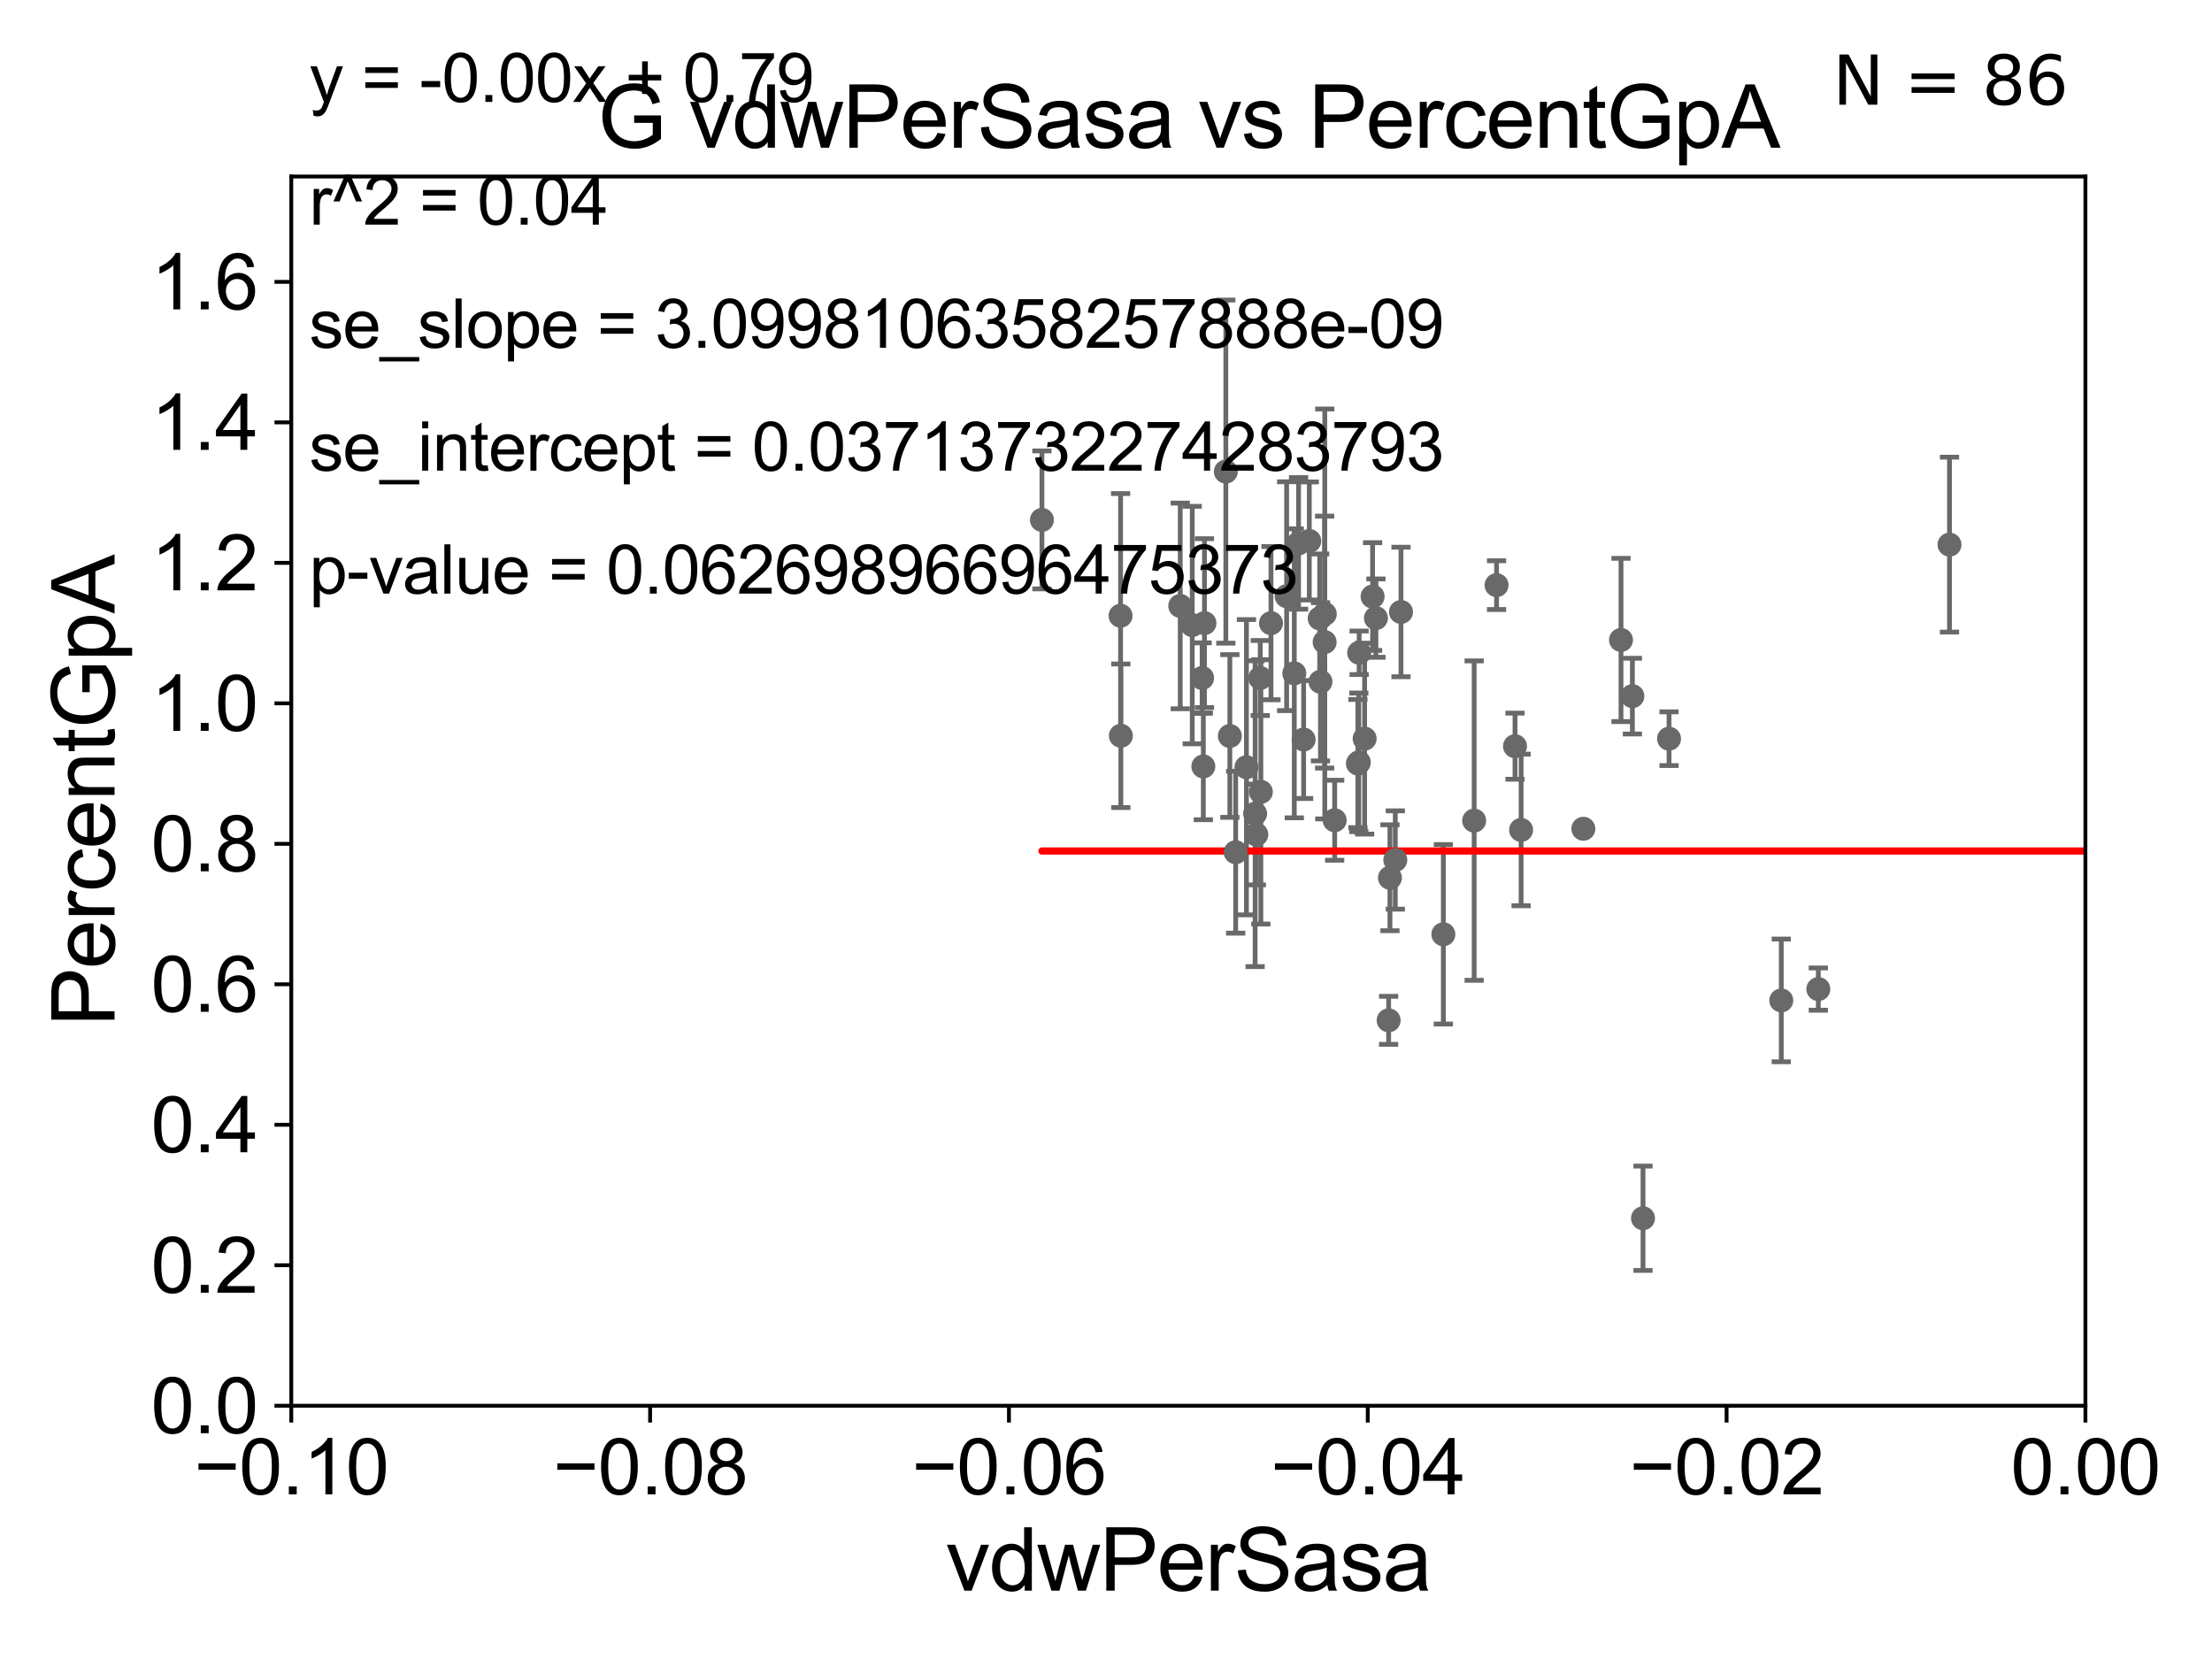 <?xml version="1.0" encoding="utf-8" standalone="no"?>
<!DOCTYPE svg PUBLIC "-//W3C//DTD SVG 1.1//EN"
  "http://www.w3.org/Graphics/SVG/1.1/DTD/svg11.dtd">
<svg xmlns:xlink="http://www.w3.org/1999/xlink" width="460.8pt" height="345.6pt" viewBox="0 0 460.8 345.6" xmlns="http://www.w3.org/2000/svg" version="1.1">
 <defs>
  <style type="text/css">*{stroke-linejoin: round; stroke-linecap: butt}</style>
 </defs>
 <g id="figure_1">
  <g id="patch_1">
   <path d="M 0 345.6 
L 460.8 345.6 
L 460.8 0 
L 0 0 
z
" style="fill: #ffffff"/>
  </g>
  <g id="axes_1">
   <g id="patch_2">
    <path d="M 60.68 292.84 
L 434.43 292.84 
L 434.43 36.775 
L 60.68 36.775 
z
" style="fill: #ffffff"/>
   </g>
   <g id="PathCollection_1">
    <defs>
     <path id="m4adff77203" d="M 0 1.118 
C 0.297 1.118 0.581 1 0.791 0.791 
C 1 0.581 1.118 0.297 1.118 0 
C 1.118 -0.297 1 -0.581 0.791 -0.791 
C 0.581 -1 0.297 -1.118 0 -1.118 
C -0.297 -1.118 -0.581 -1 -0.791 -0.791 
C -1 -0.581 -1.118 -0.297 -1.118 0 
C -1.118 0.297 -1 0.581 -0.791 0.791 
C -0.581 1 -0.297 1.118 0 1.118 
z
" style="stroke: #696969"/>
    </defs>
    <g clip-path="url(#p0f8cfc355c)">
     <use xlink:href="#m4adff77203" x="262.533" y="141.24" style="fill: #696969; stroke: #696969"/>
     <use xlink:href="#m4adff77203" x="821.899" y="246.482" style="fill: #696969; stroke: #696969"/>
     <use xlink:href="#m4adff77203" x="554.219" y="258.495" style="fill: #696969; stroke: #696969"/>
     <use xlink:href="#m4adff77203" x="593.717" y="191.082" style="fill: #696969; stroke: #696969"/>
     <use xlink:href="#m4adff77203" x="284.276" y="153.873" style="fill: #696969; stroke: #696969"/>
     <use xlink:href="#m4adff77203" x="286.632" y="128.76" style="fill: #696969; stroke: #696969"/>
     <use xlink:href="#m4adff77203" x="18799.736" y="180.884" style="fill: #696969; stroke: #696969"/>
     <use xlink:href="#m4adff77203" x="701.884" y="177.251" style="fill: #696969; stroke: #696969"/>
     <use xlink:href="#m4adff77203" x="307.096" y="170.946" style="fill: #696969; stroke: #696969"/>
     <use xlink:href="#m4adff77203" x="2559.594" y="243.637" style="fill: #696969; stroke: #696969"/>
     <use xlink:href="#m4adff77203" x="9239.172" y="188.992" style="fill: #696969; stroke: #696969"/>
     <use xlink:href="#m4adff77203" x="261.466" y="169.507" style="fill: #696969; stroke: #696969"/>
     <use xlink:href="#m4adff77203" x="300.678" y="194.625" style="fill: #696969; stroke: #696969"/>
     <use xlink:href="#m4adff77203" x="460.705" y="133.988" style="fill: #696969; stroke: #696969"/>
     <use xlink:href="#m4adff77203" x="275.978" y="127.898" style="fill: #696969; stroke: #696969"/>
     <use xlink:href="#m4adff77203" x="285.937" y="124.27" style="fill: #696969; stroke: #696969"/>
     <use xlink:href="#m4adff77203" x="250.678" y="159.655" style="fill: #696969; stroke: #696969"/>
     <use xlink:href="#m4adff77203" x="282.877" y="159.059" style="fill: #696969; stroke: #696969"/>
     <use xlink:href="#m4adff77203" x="623.373" y="264.219" style="fill: #696969; stroke: #696969"/>
     <use xlink:href="#m4adff77203" x="6394.505" y="255.418" style="fill: #696969; stroke: #696969"/>
     <use xlink:href="#m4adff77203" x="316.872" y="172.893" style="fill: #696969; stroke: #696969"/>
     <use xlink:href="#m4adff77203" x="2381.705" y="267.466" style="fill: #696969; stroke: #696969"/>
     <use xlink:href="#m4adff77203" x="33178.6" y="267.466" style="fill: #696969; stroke: #696969"/>
     <use xlink:href="#m4adff77203" x="33178.6" y="239.809" style="fill: #696969; stroke: #696969"/>
     <use xlink:href="#m4adff77203" x="859.873" y="239.809" style="fill: #696969; stroke: #696969"/>
     <use xlink:href="#m4adff77203" x="290.668" y="179.153" style="fill: #696969; stroke: #696969"/>
     <use xlink:href="#m4adff77203" x="1037.906" y="250.581" style="fill: #696969; stroke: #696969"/>
     <use xlink:href="#m4adff77203" x="33178.6" y="250.623" style="fill: #696969; stroke: #696969"/>
     <use xlink:href="#m4adff77203" x="33178.6" y="154.818" style="fill: #696969; stroke: #696969"/>
     <use xlink:href="#m4adff77203" x="347.691" y="153.884" style="fill: #696969; stroke: #696969"/>
     <use xlink:href="#m4adff77203" x="972.966" y="271.795" style="fill: #696969; stroke: #696969"/>
     <use xlink:href="#m4adff77203" x="542.85" y="163.969" style="fill: #696969; stroke: #696969"/>
     <use xlink:href="#m4adff77203" x="33178.6" y="165.992" style="fill: #696969; stroke: #696969"/>
     <use xlink:href="#m4adff77203" x="33178.6" y="207.221" style="fill: #696969; stroke: #696969"/>
     <use xlink:href="#m4adff77203" x="378.79" y="206.043" style="fill: #696969; stroke: #696969"/>
     <use xlink:href="#m4adff77203" x="8390.07" y="264.146" style="fill: #696969; stroke: #696969"/>
     <use xlink:href="#m4adff77203" x="639.474" y="270.034" style="fill: #696969; stroke: #696969"/>
     <use xlink:href="#m4adff77203" x="315.605" y="155.446" style="fill: #696969; stroke: #696969"/>
     <use xlink:href="#m4adff77203" x="5973.367" y="258.335" style="fill: #696969; stroke: #696969"/>
     <use xlink:href="#m4adff77203" x="337.684" y="133.316" style="fill: #696969; stroke: #696969"/>
     <use xlink:href="#m4adff77203" x="342.269" y="253.784" style="fill: #696969; stroke: #696969"/>
     <use xlink:href="#m4adff77203" x="9557.26" y="166.416" style="fill: #696969; stroke: #696969"/>
     <use xlink:href="#m4adff77203" x="33178.6" y="166.21" style="fill: #696969; stroke: #696969"/>
     <use xlink:href="#m4adff77203" x="33178.6" y="132.554" style="fill: #696969; stroke: #696969"/>
     <use xlink:href="#m4adff77203" x="311.76" y="121.894" style="fill: #696969; stroke: #696969"/>
     <use xlink:href="#m4adff77203" x="256.2" y="153.321" style="fill: #696969; stroke: #696969"/>
     <use xlink:href="#m4adff77203" x="275.948" y="133.761" style="fill: #696969; stroke: #696969"/>
     <use xlink:href="#m4adff77203" x="264.768" y="129.815" style="fill: #696969; stroke: #696969"/>
     <use xlink:href="#m4adff77203" x="275.077" y="142.026" style="fill: #696969; stroke: #696969"/>
     <use xlink:href="#m4adff77203" x="406.117" y="113.457" style="fill: #696969; stroke: #696969"/>
     <use xlink:href="#m4adff77203" x="250.913" y="129.809" style="fill: #696969; stroke: #696969"/>
     <use xlink:href="#m4adff77203" x="262.658" y="164.96" style="fill: #696969; stroke: #696969"/>
     <use xlink:href="#m4adff77203" x="1493.476" y="143.356" style="fill: #696969; stroke: #696969"/>
     <use xlink:href="#m4adff77203" x="269.625" y="140.27" style="fill: #696969; stroke: #696969"/>
     <use xlink:href="#m4adff77203" x="278.035" y="170.873" style="fill: #696969; stroke: #696969"/>
     <use xlink:href="#m4adff77203" x="217.054" y="108.307" style="fill: #696969; stroke: #696969"/>
     <use xlink:href="#m4adff77203" x="270.515" y="113.195" style="fill: #696969; stroke: #696969"/>
     <use xlink:href="#m4adff77203" x="271.57" y="154.059" style="fill: #696969; stroke: #696969"/>
     <use xlink:href="#m4adff77203" x="250.425" y="141.241" style="fill: #696969; stroke: #696969"/>
     <use xlink:href="#m4adff77203" x="245.865" y="126.225" style="fill: #696969; stroke: #696969"/>
     <use xlink:href="#m4adff77203" x="283.066" y="158.81" style="fill: #696969; stroke: #696969"/>
     <use xlink:href="#m4adff77203" x="248.367" y="130.211" style="fill: #696969; stroke: #696969"/>
     <use xlink:href="#m4adff77203" x="2450.241" y="160.814" style="fill: #696969; stroke: #696969"/>
     <use xlink:href="#m4adff77203" x="257.416" y="177.53" style="fill: #696969; stroke: #696969"/>
     <use xlink:href="#m4adff77203" x="33178.6" y="189.295" style="fill: #696969; stroke: #696969"/>
     <use xlink:href="#m4adff77203" x="33178.6" y="173.863" style="fill: #696969; stroke: #696969"/>
     <use xlink:href="#m4adff77203" x="259.658" y="159.824" style="fill: #696969; stroke: #696969"/>
     <use xlink:href="#m4adff77203" x="255.366" y="98.244" style="fill: #696969; stroke: #696969"/>
     <use xlink:href="#m4adff77203" x="289.55" y="182.855" style="fill: #696969; stroke: #696969"/>
     <use xlink:href="#m4adff77203" x="329.841" y="172.647" style="fill: #696969; stroke: #696969"/>
     <use xlink:href="#m4adff77203" x="291.855" y="127.485" style="fill: #696969; stroke: #696969"/>
     <use xlink:href="#m4adff77203" x="1999.325" y="151.474" style="fill: #696969; stroke: #696969"/>
     <use xlink:href="#m4adff77203" x="3380.517" y="132.439" style="fill: #696969; stroke: #696969"/>
     <use xlink:href="#m4adff77203" x="268.029" y="124.199" style="fill: #696969; stroke: #696969"/>
     <use xlink:href="#m4adff77203" x="289.279" y="212.55" style="fill: #696969; stroke: #696969"/>
     <use xlink:href="#m4adff77203" x="261.716" y="173.84" style="fill: #696969; stroke: #696969"/>
     <use xlink:href="#m4adff77203" x="488.113" y="150.001" style="fill: #696969; stroke: #696969"/>
     <use xlink:href="#m4adff77203" x="21879.995" y="170.644" style="fill: #696969; stroke: #696969"/>
     <use xlink:href="#m4adff77203" x="233.496" y="153.276" style="fill: #696969; stroke: #696969"/>
     <use xlink:href="#m4adff77203" x="283.136" y="135.984" style="fill: #696969; stroke: #696969"/>
     <use xlink:href="#m4adff77203" x="340.057" y="145.017" style="fill: #696969; stroke: #696969"/>
     <use xlink:href="#m4adff77203" x="233.437" y="128.271" style="fill: #696969; stroke: #696969"/>
     <use xlink:href="#m4adff77203" x="371.073" y="208.407" style="fill: #696969; stroke: #696969"/>
     <use xlink:href="#m4adff77203" x="914.784" y="170.955" style="fill: #696969; stroke: #696969"/>
     <use xlink:href="#m4adff77203" x="274.915" y="128.83" style="fill: #696969; stroke: #696969"/>
     <use xlink:href="#m4adff77203" x="33178.6" y="128.868" style="fill: #696969; stroke: #696969"/>
     <use xlink:href="#m4adff77203" x="33178.6" y="112.742" style="fill: #696969; stroke: #696969"/>
     <use xlink:href="#m4adff77203" x="272.752" y="112.694" style="fill: #696969; stroke: #696969"/>
     <use xlink:href="#m4adff77203" x="11778.153" y="248.006" style="fill: #696969; stroke: #696969"/>
    </g>
   </g>
   <g id="matplotlib.axis_1">
    <g id="xtick_1">
     <g id="line2d_1">
      <defs>
       <path id="mf4af6fe10d" d="M 0 0 
L 0 3.5 
" style="stroke: #000000; stroke-width: 0.8"/>
      </defs>
      <g>
       <use xlink:href="#mf4af6fe10d" x="60.68" y="292.84" style="stroke: #000000; stroke-width: 0.8"/>
      </g>
     </g>
     <g id="text_1">
      <!-- −0.10 -->
      <g transform="translate(40.439 311.293)scale(0.16 -0.16)">
       <defs>
        <path id="ArialMT-2212" d="M 3381 1997 
L 356 1997 
L 356 2522 
L 3381 2522 
L 3381 1997 
z
" transform="scale(0.016)"/>
        <path id="ArialMT-30" d="M 266 2259 
Q 266 3072 433 3567 
Q 600 4063 929 4331 
Q 1259 4600 1759 4600 
Q 2128 4600 2406 4451 
Q 2684 4303 2865 4023 
Q 3047 3744 3150 3342 
Q 3253 2941 3253 2259 
Q 3253 1453 3087 958 
Q 2922 463 2592 192 
Q 2263 -78 1759 -78 
Q 1097 -78 719 397 
Q 266 969 266 2259 
z
M 844 2259 
Q 844 1131 1108 757 
Q 1372 384 1759 384 
Q 2147 384 2411 759 
Q 2675 1134 2675 2259 
Q 2675 3391 2411 3762 
Q 2147 4134 1753 4134 
Q 1366 4134 1134 3806 
Q 844 3388 844 2259 
z
" transform="scale(0.016)"/>
        <path id="ArialMT-2e" d="M 581 0 
L 581 641 
L 1222 641 
L 1222 0 
L 581 0 
z
" transform="scale(0.016)"/>
        <path id="ArialMT-31" d="M 2384 0 
L 1822 0 
L 1822 3584 
Q 1619 3391 1289 3197 
Q 959 3003 697 2906 
L 697 3450 
Q 1169 3672 1522 3987 
Q 1875 4303 2022 4600 
L 2384 4600 
L 2384 0 
z
" transform="scale(0.016)"/>
       </defs>
       <use xlink:href="#ArialMT-2212"/>
       <use xlink:href="#ArialMT-30" x="58.398"/>
       <use xlink:href="#ArialMT-2e" x="114.014"/>
       <use xlink:href="#ArialMT-31" x="141.797"/>
       <use xlink:href="#ArialMT-30" x="197.412"/>
      </g>
     </g>
    </g>
    <g id="xtick_2">
     <g id="line2d_2">
      <g>
       <use xlink:href="#mf4af6fe10d" x="135.43" y="292.84" style="stroke: #000000; stroke-width: 0.8"/>
      </g>
     </g>
     <g id="text_2">
      <!-- −0.08 -->
      <g transform="translate(115.189 311.293)scale(0.16 -0.16)">
       <defs>
        <path id="ArialMT-38" d="M 1131 2484 
Q 781 2613 612 2850 
Q 444 3088 444 3419 
Q 444 3919 803 4259 
Q 1163 4600 1759 4600 
Q 2359 4600 2725 4251 
Q 3091 3903 3091 3403 
Q 3091 3084 2923 2848 
Q 2756 2613 2416 2484 
Q 2838 2347 3058 2040 
Q 3278 1734 3278 1309 
Q 3278 722 2862 322 
Q 2447 -78 1769 -78 
Q 1091 -78 675 323 
Q 259 725 259 1325 
Q 259 1772 486 2073 
Q 713 2375 1131 2484 
z
M 1019 3438 
Q 1019 3113 1228 2906 
Q 1438 2700 1772 2700 
Q 2097 2700 2305 2904 
Q 2513 3109 2513 3406 
Q 2513 3716 2298 3927 
Q 2084 4138 1766 4138 
Q 1444 4138 1231 3931 
Q 1019 3725 1019 3438 
z
M 838 1322 
Q 838 1081 952 856 
Q 1066 631 1291 507 
Q 1516 384 1775 384 
Q 2178 384 2440 643 
Q 2703 903 2703 1303 
Q 2703 1709 2433 1975 
Q 2163 2241 1756 2241 
Q 1359 2241 1098 1978 
Q 838 1716 838 1322 
z
" transform="scale(0.016)"/>
       </defs>
       <use xlink:href="#ArialMT-2212"/>
       <use xlink:href="#ArialMT-30" x="58.398"/>
       <use xlink:href="#ArialMT-2e" x="114.014"/>
       <use xlink:href="#ArialMT-30" x="141.797"/>
       <use xlink:href="#ArialMT-38" x="197.412"/>
      </g>
     </g>
    </g>
    <g id="xtick_3">
     <g id="line2d_3">
      <g>
       <use xlink:href="#mf4af6fe10d" x="210.18" y="292.84" style="stroke: #000000; stroke-width: 0.8"/>
      </g>
     </g>
     <g id="text_3">
      <!-- −0.06 -->
      <g transform="translate(189.939 311.293)scale(0.16 -0.16)">
       <defs>
        <path id="ArialMT-36" d="M 3184 3459 
L 2625 3416 
Q 2550 3747 2413 3897 
Q 2184 4138 1850 4138 
Q 1581 4138 1378 3988 
Q 1113 3794 959 3422 
Q 806 3050 800 2363 
Q 1003 2672 1297 2822 
Q 1591 2972 1913 2972 
Q 2475 2972 2870 2558 
Q 3266 2144 3266 1488 
Q 3266 1056 3080 686 
Q 2894 316 2569 119 
Q 2244 -78 1831 -78 
Q 1128 -78 684 439 
Q 241 956 241 2144 
Q 241 3472 731 4075 
Q 1159 4600 1884 4600 
Q 2425 4600 2770 4297 
Q 3116 3994 3184 3459 
z
M 888 1484 
Q 888 1194 1011 928 
Q 1134 663 1356 523 
Q 1578 384 1822 384 
Q 2178 384 2434 671 
Q 2691 959 2691 1453 
Q 2691 1928 2437 2201 
Q 2184 2475 1800 2475 
Q 1419 2475 1153 2201 
Q 888 1928 888 1484 
z
" transform="scale(0.016)"/>
       </defs>
       <use xlink:href="#ArialMT-2212"/>
       <use xlink:href="#ArialMT-30" x="58.398"/>
       <use xlink:href="#ArialMT-2e" x="114.014"/>
       <use xlink:href="#ArialMT-30" x="141.797"/>
       <use xlink:href="#ArialMT-36" x="197.412"/>
      </g>
     </g>
    </g>
    <g id="xtick_4">
     <g id="line2d_4">
      <g>
       <use xlink:href="#mf4af6fe10d" x="284.93" y="292.84" style="stroke: #000000; stroke-width: 0.8"/>
      </g>
     </g>
     <g id="text_4">
      <!-- −0.04 -->
      <g transform="translate(264.689 311.293)scale(0.16 -0.16)">
       <defs>
        <path id="ArialMT-34" d="M 2069 0 
L 2069 1097 
L 81 1097 
L 81 1613 
L 2172 4581 
L 2631 4581 
L 2631 1613 
L 3250 1613 
L 3250 1097 
L 2631 1097 
L 2631 0 
L 2069 0 
z
M 2069 1613 
L 2069 3678 
L 634 1613 
L 2069 1613 
z
" transform="scale(0.016)"/>
       </defs>
       <use xlink:href="#ArialMT-2212"/>
       <use xlink:href="#ArialMT-30" x="58.398"/>
       <use xlink:href="#ArialMT-2e" x="114.014"/>
       <use xlink:href="#ArialMT-30" x="141.797"/>
       <use xlink:href="#ArialMT-34" x="197.412"/>
      </g>
     </g>
    </g>
    <g id="xtick_5">
     <g id="line2d_5">
      <g>
       <use xlink:href="#mf4af6fe10d" x="359.68" y="292.84" style="stroke: #000000; stroke-width: 0.8"/>
      </g>
     </g>
     <g id="text_5">
      <!-- −0.02 -->
      <g transform="translate(339.439 311.293)scale(0.16 -0.16)">
       <defs>
        <path id="ArialMT-32" d="M 3222 541 
L 3222 0 
L 194 0 
Q 188 203 259 391 
Q 375 700 629 1000 
Q 884 1300 1366 1694 
Q 2113 2306 2375 2664 
Q 2638 3022 2638 3341 
Q 2638 3675 2398 3904 
Q 2159 4134 1775 4134 
Q 1369 4134 1125 3890 
Q 881 3647 878 3216 
L 300 3275 
Q 359 3922 746 4261 
Q 1134 4600 1788 4600 
Q 2447 4600 2831 4234 
Q 3216 3869 3216 3328 
Q 3216 3053 3103 2787 
Q 2991 2522 2730 2228 
Q 2469 1934 1863 1422 
Q 1356 997 1212 845 
Q 1069 694 975 541 
L 3222 541 
z
" transform="scale(0.016)"/>
       </defs>
       <use xlink:href="#ArialMT-2212"/>
       <use xlink:href="#ArialMT-30" x="58.398"/>
       <use xlink:href="#ArialMT-2e" x="114.014"/>
       <use xlink:href="#ArialMT-30" x="141.797"/>
       <use xlink:href="#ArialMT-32" x="197.412"/>
      </g>
     </g>
    </g>
    <g id="xtick_6">
     <g id="line2d_6">
      <g>
       <use xlink:href="#mf4af6fe10d" x="434.43" y="292.84" style="stroke: #000000; stroke-width: 0.8"/>
      </g>
     </g>
     <g id="text_6">
      <!-- 0.00 -->
      <g transform="translate(418.861 311.293)scale(0.16 -0.16)">
       <use xlink:href="#ArialMT-30"/>
       <use xlink:href="#ArialMT-2e" x="55.615"/>
       <use xlink:href="#ArialMT-30" x="83.398"/>
       <use xlink:href="#ArialMT-30" x="139.014"/>
      </g>
     </g>
    </g>
    <g id="text_7">
     <!-- vdwPerSasa -->
     <g transform="translate(197.033 331.357)scale(0.18 -0.18)">
      <defs>
       <path id="ArialMT-76" d="M 1344 0 
L 81 3319 
L 675 3319 
L 1388 1331 
Q 1503 1009 1600 663 
Q 1675 925 1809 1294 
L 2547 3319 
L 3125 3319 
L 1869 0 
L 1344 0 
z
" transform="scale(0.016)"/>
       <path id="ArialMT-64" d="M 2575 0 
L 2575 419 
Q 2259 -75 1647 -75 
Q 1250 -75 917 144 
Q 584 363 401 755 
Q 219 1147 219 1656 
Q 219 2153 384 2558 
Q 550 2963 881 3178 
Q 1213 3394 1622 3394 
Q 1922 3394 2156 3267 
Q 2391 3141 2538 2938 
L 2538 4581 
L 3097 4581 
L 3097 0 
L 2575 0 
z
M 797 1656 
Q 797 1019 1065 703 
Q 1334 388 1700 388 
Q 2069 388 2326 689 
Q 2584 991 2584 1609 
Q 2584 2291 2321 2609 
Q 2059 2928 1675 2928 
Q 1300 2928 1048 2622 
Q 797 2316 797 1656 
z
" transform="scale(0.016)"/>
       <path id="ArialMT-77" d="M 1034 0 
L 19 3319 
L 600 3319 
L 1128 1403 
L 1325 691 
Q 1338 744 1497 1375 
L 2025 3319 
L 2603 3319 
L 3100 1394 
L 3266 759 
L 3456 1400 
L 4025 3319 
L 4572 3319 
L 3534 0 
L 2950 0 
L 2422 1988 
L 2294 2553 
L 1622 0 
L 1034 0 
z
" transform="scale(0.016)"/>
       <path id="ArialMT-50" d="M 494 0 
L 494 4581 
L 2222 4581 
Q 2678 4581 2919 4538 
Q 3256 4481 3484 4323 
Q 3713 4166 3852 3881 
Q 3991 3597 3991 3256 
Q 3991 2672 3619 2267 
Q 3247 1863 2275 1863 
L 1100 1863 
L 1100 0 
L 494 0 
z
M 1100 2403 
L 2284 2403 
Q 2872 2403 3119 2622 
Q 3366 2841 3366 3238 
Q 3366 3525 3220 3729 
Q 3075 3934 2838 4000 
Q 2684 4041 2272 4041 
L 1100 4041 
L 1100 2403 
z
" transform="scale(0.016)"/>
       <path id="ArialMT-65" d="M 2694 1069 
L 3275 997 
Q 3138 488 2766 206 
Q 2394 -75 1816 -75 
Q 1088 -75 661 373 
Q 234 822 234 1631 
Q 234 2469 665 2931 
Q 1097 3394 1784 3394 
Q 2450 3394 2872 2941 
Q 3294 2488 3294 1666 
Q 3294 1616 3291 1516 
L 816 1516 
Q 847 969 1125 678 
Q 1403 388 1819 388 
Q 2128 388 2347 550 
Q 2566 713 2694 1069 
z
M 847 1978 
L 2700 1978 
Q 2663 2397 2488 2606 
Q 2219 2931 1791 2931 
Q 1403 2931 1139 2672 
Q 875 2413 847 1978 
z
" transform="scale(0.016)"/>
       <path id="ArialMT-72" d="M 416 0 
L 416 3319 
L 922 3319 
L 922 2816 
Q 1116 3169 1280 3281 
Q 1444 3394 1641 3394 
Q 1925 3394 2219 3213 
L 2025 2691 
Q 1819 2813 1613 2813 
Q 1428 2813 1281 2702 
Q 1134 2591 1072 2394 
Q 978 2094 978 1738 
L 978 0 
L 416 0 
z
" transform="scale(0.016)"/>
       <path id="ArialMT-53" d="M 288 1472 
L 859 1522 
Q 900 1178 1048 958 
Q 1197 738 1509 602 
Q 1822 466 2213 466 
Q 2559 466 2825 569 
Q 3091 672 3220 851 
Q 3350 1031 3350 1244 
Q 3350 1459 3225 1620 
Q 3100 1781 2813 1891 
Q 2628 1963 1997 2114 
Q 1366 2266 1113 2400 
Q 784 2572 623 2826 
Q 463 3081 463 3397 
Q 463 3744 659 4045 
Q 856 4347 1234 4503 
Q 1613 4659 2075 4659 
Q 2584 4659 2973 4495 
Q 3363 4331 3572 4012 
Q 3781 3694 3797 3291 
L 3216 3247 
Q 3169 3681 2898 3903 
Q 2628 4125 2100 4125 
Q 1550 4125 1298 3923 
Q 1047 3722 1047 3438 
Q 1047 3191 1225 3031 
Q 1400 2872 2139 2705 
Q 2878 2538 3153 2413 
Q 3553 2228 3743 1945 
Q 3934 1663 3934 1294 
Q 3934 928 3725 604 
Q 3516 281 3123 101 
Q 2731 -78 2241 -78 
Q 1619 -78 1198 103 
Q 778 284 539 648 
Q 300 1013 288 1472 
z
" transform="scale(0.016)"/>
       <path id="ArialMT-61" d="M 2588 409 
Q 2275 144 1986 34 
Q 1697 -75 1366 -75 
Q 819 -75 525 192 
Q 231 459 231 875 
Q 231 1119 342 1320 
Q 453 1522 633 1644 
Q 813 1766 1038 1828 
Q 1203 1872 1538 1913 
Q 2219 1994 2541 2106 
Q 2544 2222 2544 2253 
Q 2544 2597 2384 2738 
Q 2169 2928 1744 2928 
Q 1347 2928 1158 2789 
Q 969 2650 878 2297 
L 328 2372 
Q 403 2725 575 2942 
Q 747 3159 1072 3276 
Q 1397 3394 1825 3394 
Q 2250 3394 2515 3294 
Q 2781 3194 2906 3042 
Q 3031 2891 3081 2659 
Q 3109 2516 3109 2141 
L 3109 1391 
Q 3109 606 3145 398 
Q 3181 191 3288 0 
L 2700 0 
Q 2613 175 2588 409 
z
M 2541 1666 
Q 2234 1541 1622 1453 
Q 1275 1403 1131 1340 
Q 988 1278 909 1158 
Q 831 1038 831 891 
Q 831 666 1001 516 
Q 1172 366 1500 366 
Q 1825 366 2078 508 
Q 2331 650 2450 897 
Q 2541 1088 2541 1459 
L 2541 1666 
z
" transform="scale(0.016)"/>
       <path id="ArialMT-73" d="M 197 991 
L 753 1078 
Q 800 744 1014 566 
Q 1228 388 1613 388 
Q 2000 388 2187 545 
Q 2375 703 2375 916 
Q 2375 1106 2209 1216 
Q 2094 1291 1634 1406 
Q 1016 1563 777 1677 
Q 538 1791 414 1992 
Q 291 2194 291 2438 
Q 291 2659 392 2848 
Q 494 3038 669 3163 
Q 800 3259 1026 3326 
Q 1253 3394 1513 3394 
Q 1903 3394 2198 3281 
Q 2494 3169 2634 2976 
Q 2775 2784 2828 2463 
L 2278 2388 
Q 2241 2644 2061 2787 
Q 1881 2931 1553 2931 
Q 1166 2931 1000 2803 
Q 834 2675 834 2503 
Q 834 2394 903 2306 
Q 972 2216 1119 2156 
Q 1203 2125 1616 2013 
Q 2213 1853 2448 1751 
Q 2684 1650 2818 1456 
Q 2953 1263 2953 975 
Q 2953 694 2789 445 
Q 2625 197 2315 61 
Q 2006 -75 1616 -75 
Q 969 -75 630 194 
Q 291 463 197 991 
z
" transform="scale(0.016)"/>
      </defs>
      <use xlink:href="#ArialMT-76"/>
      <use xlink:href="#ArialMT-64" x="50"/>
      <use xlink:href="#ArialMT-77" x="105.615"/>
      <use xlink:href="#ArialMT-50" x="177.832"/>
      <use xlink:href="#ArialMT-65" x="244.531"/>
      <use xlink:href="#ArialMT-72" x="300.146"/>
      <use xlink:href="#ArialMT-53" x="333.447"/>
      <use xlink:href="#ArialMT-61" x="400.146"/>
      <use xlink:href="#ArialMT-73" x="455.762"/>
      <use xlink:href="#ArialMT-61" x="505.762"/>
     </g>
    </g>
   </g>
   <g id="matplotlib.axis_2">
    <g id="ytick_1">
     <g id="line2d_7">
      <defs>
       <path id="m78999ead45" d="M 0 0 
L -3.5 0 
" style="stroke: #000000; stroke-width: 0.8"/>
      </defs>
      <g>
       <use xlink:href="#m78999ead45" x="60.68" y="292.84" style="stroke: #000000; stroke-width: 0.8"/>
      </g>
     </g>
     <g id="text_8">
      <!-- 0.0 -->
      <g transform="translate(31.44 298.566)scale(0.16 -0.16)">
       <use xlink:href="#ArialMT-30"/>
       <use xlink:href="#ArialMT-2e" x="55.615"/>
       <use xlink:href="#ArialMT-30" x="83.398"/>
      </g>
     </g>
    </g>
    <g id="ytick_2">
     <g id="line2d_8">
      <g>
       <use xlink:href="#m78999ead45" x="60.68" y="263.575" style="stroke: #000000; stroke-width: 0.8"/>
      </g>
     </g>
     <g id="text_9">
      <!-- 0.2 -->
      <g transform="translate(31.44 269.302)scale(0.16 -0.16)">
       <use xlink:href="#ArialMT-30"/>
       <use xlink:href="#ArialMT-2e" x="55.615"/>
       <use xlink:href="#ArialMT-32" x="83.398"/>
      </g>
     </g>
    </g>
    <g id="ytick_3">
     <g id="line2d_9">
      <g>
       <use xlink:href="#m78999ead45" x="60.68" y="234.311" style="stroke: #000000; stroke-width: 0.8"/>
      </g>
     </g>
     <g id="text_10">
      <!-- 0.4 -->
      <g transform="translate(31.44 240.037)scale(0.16 -0.16)">
       <use xlink:href="#ArialMT-30"/>
       <use xlink:href="#ArialMT-2e" x="55.615"/>
       <use xlink:href="#ArialMT-34" x="83.398"/>
      </g>
     </g>
    </g>
    <g id="ytick_4">
     <g id="line2d_10">
      <g>
       <use xlink:href="#m78999ead45" x="60.68" y="205.046" style="stroke: #000000; stroke-width: 0.8"/>
      </g>
     </g>
     <g id="text_11">
      <!-- 0.6 -->
      <g transform="translate(31.44 210.772)scale(0.16 -0.16)">
       <use xlink:href="#ArialMT-30"/>
       <use xlink:href="#ArialMT-2e" x="55.615"/>
       <use xlink:href="#ArialMT-36" x="83.398"/>
      </g>
     </g>
    </g>
    <g id="ytick_5">
     <g id="line2d_11">
      <g>
       <use xlink:href="#m78999ead45" x="60.68" y="175.782" style="stroke: #000000; stroke-width: 0.8"/>
      </g>
     </g>
     <g id="text_12">
      <!-- 0.8 -->
      <g transform="translate(31.44 181.508)scale(0.16 -0.16)">
       <use xlink:href="#ArialMT-30"/>
       <use xlink:href="#ArialMT-2e" x="55.615"/>
       <use xlink:href="#ArialMT-38" x="83.398"/>
      </g>
     </g>
    </g>
    <g id="ytick_6">
     <g id="line2d_12">
      <g>
       <use xlink:href="#m78999ead45" x="60.68" y="146.517" style="stroke: #000000; stroke-width: 0.8"/>
      </g>
     </g>
     <g id="text_13">
      <!-- 1.0 -->
      <g transform="translate(31.44 152.243)scale(0.16 -0.16)">
       <use xlink:href="#ArialMT-31"/>
       <use xlink:href="#ArialMT-2e" x="55.615"/>
       <use xlink:href="#ArialMT-30" x="83.398"/>
      </g>
     </g>
    </g>
    <g id="ytick_7">
     <g id="line2d_13">
      <g>
       <use xlink:href="#m78999ead45" x="60.68" y="117.252" style="stroke: #000000; stroke-width: 0.8"/>
      </g>
     </g>
     <g id="text_14">
      <!-- 1.2 -->
      <g transform="translate(31.44 122.979)scale(0.16 -0.16)">
       <use xlink:href="#ArialMT-31"/>
       <use xlink:href="#ArialMT-2e" x="55.615"/>
       <use xlink:href="#ArialMT-32" x="83.398"/>
      </g>
     </g>
    </g>
    <g id="ytick_8">
     <g id="line2d_14">
      <g>
       <use xlink:href="#m78999ead45" x="60.68" y="87.988" style="stroke: #000000; stroke-width: 0.8"/>
      </g>
     </g>
     <g id="text_15">
      <!-- 1.4 -->
      <g transform="translate(31.44 93.714)scale(0.16 -0.16)">
       <use xlink:href="#ArialMT-31"/>
       <use xlink:href="#ArialMT-2e" x="55.615"/>
       <use xlink:href="#ArialMT-34" x="83.398"/>
      </g>
     </g>
    </g>
    <g id="ytick_9">
     <g id="line2d_15">
      <g>
       <use xlink:href="#m78999ead45" x="60.68" y="58.723" style="stroke: #000000; stroke-width: 0.8"/>
      </g>
     </g>
     <g id="text_16">
      <!-- 1.6 -->
      <g transform="translate(31.44 64.45)scale(0.16 -0.16)">
       <use xlink:href="#ArialMT-31"/>
       <use xlink:href="#ArialMT-2e" x="55.615"/>
       <use xlink:href="#ArialMT-36" x="83.398"/>
      </g>
     </g>
    </g>
    <g id="text_17">
     <!-- PercentGpA -->
     <g transform="translate(23.863 213.831)rotate(-90)scale(0.18 -0.18)">
      <defs>
       <path id="ArialMT-63" d="M 2588 1216 
L 3141 1144 
Q 3050 572 2676 248 
Q 2303 -75 1759 -75 
Q 1078 -75 664 370 
Q 250 816 250 1647 
Q 250 2184 428 2587 
Q 606 2991 970 3192 
Q 1334 3394 1763 3394 
Q 2303 3394 2647 3120 
Q 2991 2847 3088 2344 
L 2541 2259 
Q 2463 2594 2264 2762 
Q 2066 2931 1784 2931 
Q 1359 2931 1093 2626 
Q 828 2322 828 1663 
Q 828 994 1084 691 
Q 1341 388 1753 388 
Q 2084 388 2306 591 
Q 2528 794 2588 1216 
z
" transform="scale(0.016)"/>
       <path id="ArialMT-6e" d="M 422 0 
L 422 3319 
L 928 3319 
L 928 2847 
Q 1294 3394 1984 3394 
Q 2284 3394 2536 3286 
Q 2788 3178 2913 3003 
Q 3038 2828 3088 2588 
Q 3119 2431 3119 2041 
L 3119 0 
L 2556 0 
L 2556 2019 
Q 2556 2363 2490 2533 
Q 2425 2703 2258 2804 
Q 2091 2906 1866 2906 
Q 1506 2906 1245 2678 
Q 984 2450 984 1813 
L 984 0 
L 422 0 
z
" transform="scale(0.016)"/>
       <path id="ArialMT-74" d="M 1650 503 
L 1731 6 
Q 1494 -44 1306 -44 
Q 1000 -44 831 53 
Q 663 150 594 308 
Q 525 466 525 972 
L 525 2881 
L 113 2881 
L 113 3319 
L 525 3319 
L 525 4141 
L 1084 4478 
L 1084 3319 
L 1650 3319 
L 1650 2881 
L 1084 2881 
L 1084 941 
Q 1084 700 1114 631 
Q 1144 563 1211 522 
Q 1278 481 1403 481 
Q 1497 481 1650 503 
z
" transform="scale(0.016)"/>
       <path id="ArialMT-47" d="M 2638 1797 
L 2638 2334 
L 4578 2338 
L 4578 638 
Q 4131 281 3656 101 
Q 3181 -78 2681 -78 
Q 2006 -78 1454 211 
Q 903 500 622 1047 
Q 341 1594 341 2269 
Q 341 2938 620 3517 
Q 900 4097 1425 4378 
Q 1950 4659 2634 4659 
Q 3131 4659 3532 4498 
Q 3934 4338 4162 4050 
Q 4391 3763 4509 3300 
L 3963 3150 
Q 3859 3500 3706 3700 
Q 3553 3900 3268 4020 
Q 2984 4141 2638 4141 
Q 2222 4141 1919 4014 
Q 1616 3888 1430 3681 
Q 1244 3475 1141 3228 
Q 966 2803 966 2306 
Q 966 1694 1177 1281 
Q 1388 869 1791 669 
Q 2194 469 2647 469 
Q 3041 469 3416 620 
Q 3791 772 3984 944 
L 3984 1797 
L 2638 1797 
z
" transform="scale(0.016)"/>
       <path id="ArialMT-70" d="M 422 -1272 
L 422 3319 
L 934 3319 
L 934 2888 
Q 1116 3141 1344 3267 
Q 1572 3394 1897 3394 
Q 2322 3394 2647 3175 
Q 2972 2956 3137 2557 
Q 3303 2159 3303 1684 
Q 3303 1175 3120 767 
Q 2938 359 2589 142 
Q 2241 -75 1856 -75 
Q 1575 -75 1351 44 
Q 1128 163 984 344 
L 984 -1272 
L 422 -1272 
z
M 931 1641 
Q 931 1000 1190 694 
Q 1450 388 1819 388 
Q 2194 388 2461 705 
Q 2728 1022 2728 1688 
Q 2728 2322 2467 2637 
Q 2206 2953 1844 2953 
Q 1484 2953 1207 2617 
Q 931 2281 931 1641 
z
" transform="scale(0.016)"/>
       <path id="ArialMT-41" d="M -9 0 
L 1750 4581 
L 2403 4581 
L 4278 0 
L 3588 0 
L 3053 1388 
L 1138 1388 
L 634 0 
L -9 0 
z
M 1313 1881 
L 2866 1881 
L 2388 3150 
Q 2169 3728 2063 4100 
Q 1975 3659 1816 3225 
L 1313 1881 
z
" transform="scale(0.016)"/>
      </defs>
      <use xlink:href="#ArialMT-50"/>
      <use xlink:href="#ArialMT-65" x="66.699"/>
      <use xlink:href="#ArialMT-72" x="122.314"/>
      <use xlink:href="#ArialMT-63" x="155.615"/>
      <use xlink:href="#ArialMT-65" x="205.615"/>
      <use xlink:href="#ArialMT-6e" x="261.23"/>
      <use xlink:href="#ArialMT-74" x="316.846"/>
      <use xlink:href="#ArialMT-47" x="344.629"/>
      <use xlink:href="#ArialMT-70" x="422.412"/>
      <use xlink:href="#ArialMT-41" x="478.027"/>
     </g>
    </g>
   </g>
   <g id="LineCollection_1">
    <path d="M 262.533 149.056 
L 262.533 133.425 
" clip-path="url(#p0f8cfc355c)" style="fill: none; stroke: #696969"/>
    <path clip-path="url(#p0f8cfc355c)" style="fill: none; stroke: #696969"/>
    <path clip-path="url(#p0f8cfc355c)" style="fill: none; stroke: #696969"/>
    <path clip-path="url(#p0f8cfc355c)" style="fill: none; stroke: #696969"/>
    <path d="M 284.276 173.761 
L 284.276 133.985 
" clip-path="url(#p0f8cfc355c)" style="fill: none; stroke: #696969"/>
    <path d="M 286.632 136.924 
L 286.632 120.597 
" clip-path="url(#p0f8cfc355c)" style="fill: none; stroke: #696969"/>
    <path clip-path="url(#p0f8cfc355c)" style="fill: none; stroke: #696969"/>
    <path clip-path="url(#p0f8cfc355c)" style="fill: none; stroke: #696969"/>
    <path d="M 307.096 204.216 
L 307.096 137.675 
" clip-path="url(#p0f8cfc355c)" style="fill: none; stroke: #696969"/>
    <path clip-path="url(#p0f8cfc355c)" style="fill: none; stroke: #696969"/>
    <path clip-path="url(#p0f8cfc355c)" style="fill: none; stroke: #696969"/>
    <path d="M 261.466 201.362 
L 261.466 137.652 
" clip-path="url(#p0f8cfc355c)" style="fill: none; stroke: #696969"/>
    <path d="M 300.678 213.318 
L 300.678 175.933 
" clip-path="url(#p0f8cfc355c)" style="fill: none; stroke: #696969"/>
    <path d="M 460.705 137.624 
L 460.705 130.353 
" clip-path="url(#p0f8cfc355c)" style="fill: none; stroke: #696969"/>
    <path d="M 275.978 170.595 
L 275.978 85.201 
" clip-path="url(#p0f8cfc355c)" style="fill: none; stroke: #696969"/>
    <path d="M 285.937 135.492 
L 285.937 113.048 
" clip-path="url(#p0f8cfc355c)" style="fill: none; stroke: #696969"/>
    <path d="M 250.678 170.762 
L 250.678 148.549 
" clip-path="url(#p0f8cfc355c)" style="fill: none; stroke: #696969"/>
    <path d="M 282.877 172.405 
L 282.877 145.712 
" clip-path="url(#p0f8cfc355c)" style="fill: none; stroke: #696969"/>
    <path clip-path="url(#p0f8cfc355c)" style="fill: none; stroke: #696969"/>
    <path clip-path="url(#p0f8cfc355c)" style="fill: none; stroke: #696969"/>
    <path d="M 316.872 188.684 
L 316.872 157.102 
" clip-path="url(#p0f8cfc355c)" style="fill: none; stroke: #696969"/>
    <path clip-path="url(#p0f8cfc355c)" style="fill: none; stroke: #696969"/>
    <path clip-path="url(#p0f8cfc355c)" style="fill: none; stroke: #696969"/>
    <path clip-path="url(#p0f8cfc355c)" style="fill: none; stroke: #696969"/>
    <path clip-path="url(#p0f8cfc355c)" style="fill: none; stroke: #696969"/>
    <path clip-path="url(#p0f8cfc355c)" style="fill: none; stroke: #696969"/>
    <path clip-path="url(#p0f8cfc355c)" style="fill: none; stroke: #696969"/>
    <path d="M 290.668 189.393 
L 290.668 168.912 
" clip-path="url(#p0f8cfc355c)" style="fill: none; stroke: #696969"/>
    <path clip-path="url(#p0f8cfc355c)" style="fill: none; stroke: #696969"/>
    <path clip-path="url(#p0f8cfc355c)" style="fill: none; stroke: #696969"/>
    <path d="M 347.691 159.478 
L 347.691 148.29 
" clip-path="url(#p0f8cfc355c)" style="fill: none; stroke: #696969"/>
    <path clip-path="url(#p0f8cfc355c)" style="fill: none; stroke: #696969"/>
    <path clip-path="url(#p0f8cfc355c)" style="fill: none; stroke: #696969"/>
    <path clip-path="url(#p0f8cfc355c)" style="fill: none; stroke: #696969"/>
    <path d="M 378.79 210.445 
L 378.79 201.642 
" clip-path="url(#p0f8cfc355c)" style="fill: none; stroke: #696969"/>
    <path clip-path="url(#p0f8cfc355c)" style="fill: none; stroke: #696969"/>
    <path clip-path="url(#p0f8cfc355c)" style="fill: none; stroke: #696969"/>
    <path d="M 315.605 162.332 
L 315.605 148.56 
" clip-path="url(#p0f8cfc355c)" style="fill: none; stroke: #696969"/>
    <path clip-path="url(#p0f8cfc355c)" style="fill: none; stroke: #696969"/>
    <path d="M 337.684 150.319 
L 337.684 116.313 
" clip-path="url(#p0f8cfc355c)" style="fill: none; stroke: #696969"/>
    <path d="M 342.269 264.653 
L 342.269 242.914 
" clip-path="url(#p0f8cfc355c)" style="fill: none; stroke: #696969"/>
    <path clip-path="url(#p0f8cfc355c)" style="fill: none; stroke: #696969"/>
    <path clip-path="url(#p0f8cfc355c)" style="fill: none; stroke: #696969"/>
    <path d="M 311.76 126.971 
L 311.76 116.817 
" clip-path="url(#p0f8cfc355c)" style="fill: none; stroke: #696969"/>
    <path d="M 256.2 170.269 
L 256.2 136.372 
" clip-path="url(#p0f8cfc355c)" style="fill: none; stroke: #696969"/>
    <path d="M 275.948 160.002 
L 275.948 107.521 
" clip-path="url(#p0f8cfc355c)" style="fill: none; stroke: #696969"/>
    <path d="M 264.768 145.774 
L 264.768 113.856 
" clip-path="url(#p0f8cfc355c)" style="fill: none; stroke: #696969"/>
    <path d="M 275.077 158.513 
L 275.077 125.539 
" clip-path="url(#p0f8cfc355c)" style="fill: none; stroke: #696969"/>
    <path d="M 406.117 131.674 
L 406.117 95.24 
" clip-path="url(#p0f8cfc355c)" style="fill: none; stroke: #696969"/>
    <path d="M 250.913 147.398 
L 250.913 112.22 
" clip-path="url(#p0f8cfc355c)" style="fill: none; stroke: #696969"/>
    <path d="M 262.658 192.492 
L 262.658 137.428 
" clip-path="url(#p0f8cfc355c)" style="fill: none; stroke: #696969"/>
    <path clip-path="url(#p0f8cfc355c)" style="fill: none; stroke: #696969"/>
    <path d="M 269.625 170.369 
L 269.625 110.171 
" clip-path="url(#p0f8cfc355c)" style="fill: none; stroke: #696969"/>
    <path d="M 278.035 179.204 
L 278.035 162.542 
" clip-path="url(#p0f8cfc355c)" style="fill: none; stroke: #696969"/>
    <path d="M 217.054 122.681 
L 217.054 93.933 
" clip-path="url(#p0f8cfc355c)" style="fill: none; stroke: #696969"/>
    <path d="M 270.515 126.9 
L 270.515 99.49 
" clip-path="url(#p0f8cfc355c)" style="fill: none; stroke: #696969"/>
    <path d="M 271.57 166.344 
L 271.57 141.774 
" clip-path="url(#p0f8cfc355c)" style="fill: none; stroke: #696969"/>
    <path d="M 250.425 148.57 
L 250.425 133.913 
" clip-path="url(#p0f8cfc355c)" style="fill: none; stroke: #696969"/>
    <path d="M 245.865 147.644 
L 245.865 104.806 
" clip-path="url(#p0f8cfc355c)" style="fill: none; stroke: #696969"/>
    <path d="M 283.066 173.248 
L 283.066 144.373 
" clip-path="url(#p0f8cfc355c)" style="fill: none; stroke: #696969"/>
    <path d="M 248.367 154.95 
L 248.367 105.473 
" clip-path="url(#p0f8cfc355c)" style="fill: none; stroke: #696969"/>
    <path clip-path="url(#p0f8cfc355c)" style="fill: none; stroke: #696969"/>
    <path d="M 257.416 194.397 
L 257.416 160.662 
" clip-path="url(#p0f8cfc355c)" style="fill: none; stroke: #696969"/>
    <path clip-path="url(#p0f8cfc355c)" style="fill: none; stroke: #696969"/>
    <path d="M 259.658 190.579 
L 259.658 129.068 
" clip-path="url(#p0f8cfc355c)" style="fill: none; stroke: #696969"/>
    <path d="M 255.366 133.986 
L 255.366 62.503 
" clip-path="url(#p0f8cfc355c)" style="fill: none; stroke: #696969"/>
    <path d="M 289.55 193.889 
L 289.55 171.821 
" clip-path="url(#p0f8cfc355c)" style="fill: none; stroke: #696969"/>
    <path d="M 329.841 173.156 
L 329.841 172.138 
" clip-path="url(#p0f8cfc355c)" style="fill: none; stroke: #696969"/>
    <path d="M 291.855 140.978 
L 291.855 113.992 
" clip-path="url(#p0f8cfc355c)" style="fill: none; stroke: #696969"/>
    <path clip-path="url(#p0f8cfc355c)" style="fill: none; stroke: #696969"/>
    <path clip-path="url(#p0f8cfc355c)" style="fill: none; stroke: #696969"/>
    <path d="M 268.029 148.034 
L 268.029 100.364 
" clip-path="url(#p0f8cfc355c)" style="fill: none; stroke: #696969"/>
    <path d="M 289.279 217.551 
L 289.279 207.55 
" clip-path="url(#p0f8cfc355c)" style="fill: none; stroke: #696969"/>
    <path d="M 261.716 184.335 
L 261.716 163.345 
" clip-path="url(#p0f8cfc355c)" style="fill: none; stroke: #696969"/>
    <path clip-path="url(#p0f8cfc355c)" style="fill: none; stroke: #696969"/>
    <path clip-path="url(#p0f8cfc355c)" style="fill: none; stroke: #696969"/>
    <path d="M 233.496 168.229 
L 233.496 138.323 
" clip-path="url(#p0f8cfc355c)" style="fill: none; stroke: #696969"/>
    <path d="M 283.136 140.52 
L 283.136 131.448 
" clip-path="url(#p0f8cfc355c)" style="fill: none; stroke: #696969"/>
    <path d="M 340.057 152.909 
L 340.057 137.124 
" clip-path="url(#p0f8cfc355c)" style="fill: none; stroke: #696969"/>
    <path d="M 233.437 153.721 
L 233.437 102.821 
" clip-path="url(#p0f8cfc355c)" style="fill: none; stroke: #696969"/>
    <path d="M 371.073 221.193 
L 371.073 195.622 
" clip-path="url(#p0f8cfc355c)" style="fill: none; stroke: #696969"/>
    <path clip-path="url(#p0f8cfc355c)" style="fill: none; stroke: #696969"/>
    <path d="M 274.915 142.256 
L 274.915 115.404 
" clip-path="url(#p0f8cfc355c)" style="fill: none; stroke: #696969"/>
    <path clip-path="url(#p0f8cfc355c)" style="fill: none; stroke: #696969"/>
    <path d="M 272.752 124.987 
L 272.752 100.401 
" clip-path="url(#p0f8cfc355c)" style="fill: none; stroke: #696969"/>
    <path clip-path="url(#p0f8cfc355c)" style="fill: none; stroke: #696969"/>
   </g>
   <g id="line2d_16">
    <defs>
     <path id="mb2bd426f92" d="M 2 0 
L -2 -0 
" style="stroke: #696969"/>
    </defs>
    <g clip-path="url(#p0f8cfc355c)">
     <use xlink:href="#mb2bd426f92" x="262.533" y="149.056" style="fill: #696969; stroke: #696969"/>
     <use xlink:href="#mb2bd426f92" x="821.899" y="250.215" style="fill: #696969; stroke: #696969"/>
     <use xlink:href="#mb2bd426f92" x="554.219" y="266.629" style="fill: #696969; stroke: #696969"/>
     <use xlink:href="#mb2bd426f92" x="593.717" y="201.42" style="fill: #696969; stroke: #696969"/>
     <use xlink:href="#mb2bd426f92" x="284.276" y="173.761" style="fill: #696969; stroke: #696969"/>
     <use xlink:href="#mb2bd426f92" x="286.632" y="136.924" style="fill: #696969; stroke: #696969"/>
     <use xlink:href="#mb2bd426f92" x="18799.736" y="202.485" style="fill: #696969; stroke: #696969"/>
     <use xlink:href="#mb2bd426f92" x="701.884" y="185.195" style="fill: #696969; stroke: #696969"/>
     <use xlink:href="#mb2bd426f92" x="307.096" y="204.216" style="fill: #696969; stroke: #696969"/>
     <use xlink:href="#mb2bd426f92" x="2559.594" y="258.912" style="fill: #696969; stroke: #696969"/>
     <use xlink:href="#mb2bd426f92" x="9239.172" y="194.214" style="fill: #696969; stroke: #696969"/>
     <use xlink:href="#mb2bd426f92" x="261.466" y="201.362" style="fill: #696969; stroke: #696969"/>
     <use xlink:href="#mb2bd426f92" x="300.678" y="213.318" style="fill: #696969; stroke: #696969"/>
     <use xlink:href="#mb2bd426f92" x="460.705" y="137.624" style="fill: #696969; stroke: #696969"/>
     <use xlink:href="#mb2bd426f92" x="275.978" y="170.595" style="fill: #696969; stroke: #696969"/>
     <use xlink:href="#mb2bd426f92" x="285.937" y="135.492" style="fill: #696969; stroke: #696969"/>
     <use xlink:href="#mb2bd426f92" x="250.678" y="170.762" style="fill: #696969; stroke: #696969"/>
     <use xlink:href="#mb2bd426f92" x="282.877" y="172.405" style="fill: #696969; stroke: #696969"/>
     <use xlink:href="#mb2bd426f92" x="623.373" y="271.889" style="fill: #696969; stroke: #696969"/>
     <use xlink:href="#mb2bd426f92" x="6394.505" y="264.856" style="fill: #696969; stroke: #696969"/>
     <use xlink:href="#mb2bd426f92" x="316.872" y="188.684" style="fill: #696969; stroke: #696969"/>
     <use xlink:href="#mb2bd426f92" x="2381.705" y="279.568" style="fill: #696969; stroke: #696969"/>
     <use xlink:href="#mb2bd426f92" x="33178.6" y="279.568" style="fill: #696969; stroke: #696969"/>
     <use xlink:href="#mb2bd426f92" x="33178.6" y="242.825" style="fill: #696969; stroke: #696969"/>
     <use xlink:href="#mb2bd426f92" x="859.873" y="242.825" style="fill: #696969; stroke: #696969"/>
     <use xlink:href="#mb2bd426f92" x="290.668" y="189.393" style="fill: #696969; stroke: #696969"/>
     <use xlink:href="#mb2bd426f92" x="1037.906" y="267.408" style="fill: #696969; stroke: #696969"/>
     <use xlink:href="#mb2bd426f92" x="33178.6" y="267.441" style="fill: #696969; stroke: #696969"/>
     <use xlink:href="#mb2bd426f92" x="33178.6" y="160.506" style="fill: #696969; stroke: #696969"/>
     <use xlink:href="#mb2bd426f92" x="347.691" y="159.478" style="fill: #696969; stroke: #696969"/>
     <use xlink:href="#mb2bd426f92" x="972.966" y="278.056" style="fill: #696969; stroke: #696969"/>
     <use xlink:href="#mb2bd426f92" x="542.85" y="173.889" style="fill: #696969; stroke: #696969"/>
     <use xlink:href="#mb2bd426f92" x="33178.6" y="175.823" style="fill: #696969; stroke: #696969"/>
     <use xlink:href="#mb2bd426f92" x="33178.6" y="211.645" style="fill: #696969; stroke: #696969"/>
     <use xlink:href="#mb2bd426f92" x="378.79" y="210.445" style="fill: #696969; stroke: #696969"/>
     <use xlink:href="#mb2bd426f92" x="8390.07" y="268.803" style="fill: #696969; stroke: #696969"/>
     <use xlink:href="#mb2bd426f92" x="639.474" y="282.705" style="fill: #696969; stroke: #696969"/>
     <use xlink:href="#mb2bd426f92" x="315.605" y="162.332" style="fill: #696969; stroke: #696969"/>
     <use xlink:href="#mb2bd426f92" x="5973.367" y="264.093" style="fill: #696969; stroke: #696969"/>
     <use xlink:href="#mb2bd426f92" x="337.684" y="150.319" style="fill: #696969; stroke: #696969"/>
     <use xlink:href="#mb2bd426f92" x="342.269" y="264.653" style="fill: #696969; stroke: #696969"/>
     <use xlink:href="#mb2bd426f92" x="9557.26" y="176.919" style="fill: #696969; stroke: #696969"/>
     <use xlink:href="#mb2bd426f92" x="33178.6" y="176.264" style="fill: #696969; stroke: #696969"/>
     <use xlink:href="#mb2bd426f92" x="33178.6" y="138.382" style="fill: #696969; stroke: #696969"/>
     <use xlink:href="#mb2bd426f92" x="311.76" y="126.971" style="fill: #696969; stroke: #696969"/>
     <use xlink:href="#mb2bd426f92" x="256.2" y="170.269" style="fill: #696969; stroke: #696969"/>
     <use xlink:href="#mb2bd426f92" x="275.948" y="160.002" style="fill: #696969; stroke: #696969"/>
     <use xlink:href="#mb2bd426f92" x="264.768" y="145.774" style="fill: #696969; stroke: #696969"/>
     <use xlink:href="#mb2bd426f92" x="275.077" y="158.513" style="fill: #696969; stroke: #696969"/>
     <use xlink:href="#mb2bd426f92" x="406.117" y="131.674" style="fill: #696969; stroke: #696969"/>
     <use xlink:href="#mb2bd426f92" x="250.913" y="147.398" style="fill: #696969; stroke: #696969"/>
     <use xlink:href="#mb2bd426f92" x="262.658" y="192.492" style="fill: #696969; stroke: #696969"/>
     <use xlink:href="#mb2bd426f92" x="1493.476" y="160.438" style="fill: #696969; stroke: #696969"/>
     <use xlink:href="#mb2bd426f92" x="269.625" y="170.369" style="fill: #696969; stroke: #696969"/>
     <use xlink:href="#mb2bd426f92" x="278.035" y="179.204" style="fill: #696969; stroke: #696969"/>
     <use xlink:href="#mb2bd426f92" x="217.054" y="122.681" style="fill: #696969; stroke: #696969"/>
     <use xlink:href="#mb2bd426f92" x="270.515" y="126.9" style="fill: #696969; stroke: #696969"/>
     <use xlink:href="#mb2bd426f92" x="271.57" y="166.344" style="fill: #696969; stroke: #696969"/>
     <use xlink:href="#mb2bd426f92" x="250.425" y="148.57" style="fill: #696969; stroke: #696969"/>
     <use xlink:href="#mb2bd426f92" x="245.865" y="147.644" style="fill: #696969; stroke: #696969"/>
     <use xlink:href="#mb2bd426f92" x="283.066" y="173.248" style="fill: #696969; stroke: #696969"/>
     <use xlink:href="#mb2bd426f92" x="248.367" y="154.95" style="fill: #696969; stroke: #696969"/>
     <use xlink:href="#mb2bd426f92" x="2450.241" y="194.248" style="fill: #696969; stroke: #696969"/>
     <use xlink:href="#mb2bd426f92" x="257.416" y="194.397" style="fill: #696969; stroke: #696969"/>
     <use xlink:href="#mb2bd426f92" x="33178.6" y="205.949" style="fill: #696969; stroke: #696969"/>
     <use xlink:href="#mb2bd426f92" x="33178.6" y="202.621" style="fill: #696969; stroke: #696969"/>
     <use xlink:href="#mb2bd426f92" x="259.658" y="190.579" style="fill: #696969; stroke: #696969"/>
     <use xlink:href="#mb2bd426f92" x="255.366" y="133.986" style="fill: #696969; stroke: #696969"/>
     <use xlink:href="#mb2bd426f92" x="289.55" y="193.889" style="fill: #696969; stroke: #696969"/>
     <use xlink:href="#mb2bd426f92" x="329.841" y="173.156" style="fill: #696969; stroke: #696969"/>
     <use xlink:href="#mb2bd426f92" x="291.855" y="140.978" style="fill: #696969; stroke: #696969"/>
     <use xlink:href="#mb2bd426f92" x="1999.325" y="162.668" style="fill: #696969; stroke: #696969"/>
     <use xlink:href="#mb2bd426f92" x="3380.517" y="154.832" style="fill: #696969; stroke: #696969"/>
     <use xlink:href="#mb2bd426f92" x="268.029" y="148.034" style="fill: #696969; stroke: #696969"/>
     <use xlink:href="#mb2bd426f92" x="289.279" y="217.551" style="fill: #696969; stroke: #696969"/>
     <use xlink:href="#mb2bd426f92" x="261.716" y="184.335" style="fill: #696969; stroke: #696969"/>
     <use xlink:href="#mb2bd426f92" x="488.113" y="160.164" style="fill: #696969; stroke: #696969"/>
     <use xlink:href="#mb2bd426f92" x="21879.995" y="198.23" style="fill: #696969; stroke: #696969"/>
     <use xlink:href="#mb2bd426f92" x="233.496" y="168.229" style="fill: #696969; stroke: #696969"/>
     <use xlink:href="#mb2bd426f92" x="283.136" y="140.52" style="fill: #696969; stroke: #696969"/>
     <use xlink:href="#mb2bd426f92" x="340.057" y="152.909" style="fill: #696969; stroke: #696969"/>
     <use xlink:href="#mb2bd426f92" x="233.437" y="153.721" style="fill: #696969; stroke: #696969"/>
     <use xlink:href="#mb2bd426f92" x="371.073" y="221.193" style="fill: #696969; stroke: #696969"/>
     <use xlink:href="#mb2bd426f92" x="914.784" y="177.108" style="fill: #696969; stroke: #696969"/>
     <use xlink:href="#mb2bd426f92" x="274.915" y="142.256" style="fill: #696969; stroke: #696969"/>
     <use xlink:href="#mb2bd426f92" x="33178.6" y="142.292" style="fill: #696969; stroke: #696969"/>
     <use xlink:href="#mb2bd426f92" x="33178.6" y="125.034" style="fill: #696969; stroke: #696969"/>
     <use xlink:href="#mb2bd426f92" x="272.752" y="124.987" style="fill: #696969; stroke: #696969"/>
     <use xlink:href="#mb2bd426f92" x="11778.153" y="257.928" style="fill: #696969; stroke: #696969"/>
    </g>
   </g>
   <g id="line2d_17">
    <g clip-path="url(#p0f8cfc355c)">
     <use xlink:href="#mb2bd426f92" x="262.533" y="133.425" style="fill: #696969; stroke: #696969"/>
     <use xlink:href="#mb2bd426f92" x="821.899" y="242.748" style="fill: #696969; stroke: #696969"/>
     <use xlink:href="#mb2bd426f92" x="554.219" y="250.361" style="fill: #696969; stroke: #696969"/>
     <use xlink:href="#mb2bd426f92" x="593.717" y="180.744" style="fill: #696969; stroke: #696969"/>
     <use xlink:href="#mb2bd426f92" x="284.276" y="133.985" style="fill: #696969; stroke: #696969"/>
     <use xlink:href="#mb2bd426f92" x="286.632" y="120.597" style="fill: #696969; stroke: #696969"/>
     <use xlink:href="#mb2bd426f92" x="18799.736" y="159.282" style="fill: #696969; stroke: #696969"/>
     <use xlink:href="#mb2bd426f92" x="701.884" y="169.307" style="fill: #696969; stroke: #696969"/>
     <use xlink:href="#mb2bd426f92" x="307.096" y="137.675" style="fill: #696969; stroke: #696969"/>
     <use xlink:href="#mb2bd426f92" x="2559.594" y="228.361" style="fill: #696969; stroke: #696969"/>
     <use xlink:href="#mb2bd426f92" x="9239.172" y="183.77" style="fill: #696969; stroke: #696969"/>
     <use xlink:href="#mb2bd426f92" x="261.466" y="137.652" style="fill: #696969; stroke: #696969"/>
     <use xlink:href="#mb2bd426f92" x="300.678" y="175.933" style="fill: #696969; stroke: #696969"/>
     <use xlink:href="#mb2bd426f92" x="460.705" y="130.353" style="fill: #696969; stroke: #696969"/>
     <use xlink:href="#mb2bd426f92" x="275.978" y="85.201" style="fill: #696969; stroke: #696969"/>
     <use xlink:href="#mb2bd426f92" x="285.937" y="113.048" style="fill: #696969; stroke: #696969"/>
     <use xlink:href="#mb2bd426f92" x="250.678" y="148.549" style="fill: #696969; stroke: #696969"/>
     <use xlink:href="#mb2bd426f92" x="282.877" y="145.712" style="fill: #696969; stroke: #696969"/>
     <use xlink:href="#mb2bd426f92" x="623.373" y="256.548" style="fill: #696969; stroke: #696969"/>
     <use xlink:href="#mb2bd426f92" x="6394.505" y="245.979" style="fill: #696969; stroke: #696969"/>
     <use xlink:href="#mb2bd426f92" x="316.872" y="157.102" style="fill: #696969; stroke: #696969"/>
     <use xlink:href="#mb2bd426f92" x="2381.705" y="255.365" style="fill: #696969; stroke: #696969"/>
     <use xlink:href="#mb2bd426f92" x="33178.6" y="255.365" style="fill: #696969; stroke: #696969"/>
     <use xlink:href="#mb2bd426f92" x="33178.6" y="236.793" style="fill: #696969; stroke: #696969"/>
     <use xlink:href="#mb2bd426f92" x="859.873" y="236.793" style="fill: #696969; stroke: #696969"/>
     <use xlink:href="#mb2bd426f92" x="290.668" y="168.912" style="fill: #696969; stroke: #696969"/>
     <use xlink:href="#mb2bd426f92" x="1037.906" y="233.754" style="fill: #696969; stroke: #696969"/>
     <use xlink:href="#mb2bd426f92" x="33178.6" y="233.806" style="fill: #696969; stroke: #696969"/>
     <use xlink:href="#mb2bd426f92" x="33178.6" y="149.131" style="fill: #696969; stroke: #696969"/>
     <use xlink:href="#mb2bd426f92" x="347.691" y="148.29" style="fill: #696969; stroke: #696969"/>
     <use xlink:href="#mb2bd426f92" x="972.966" y="265.534" style="fill: #696969; stroke: #696969"/>
     <use xlink:href="#mb2bd426f92" x="542.85" y="154.049" style="fill: #696969; stroke: #696969"/>
     <use xlink:href="#mb2bd426f92" x="33178.6" y="156.161" style="fill: #696969; stroke: #696969"/>
     <use xlink:href="#mb2bd426f92" x="33178.6" y="202.798" style="fill: #696969; stroke: #696969"/>
     <use xlink:href="#mb2bd426f92" x="378.79" y="201.642" style="fill: #696969; stroke: #696969"/>
     <use xlink:href="#mb2bd426f92" x="8390.07" y="259.488" style="fill: #696969; stroke: #696969"/>
     <use xlink:href="#mb2bd426f92" x="639.474" y="257.362" style="fill: #696969; stroke: #696969"/>
     <use xlink:href="#mb2bd426f92" x="315.605" y="148.56" style="fill: #696969; stroke: #696969"/>
     <use xlink:href="#mb2bd426f92" x="5973.367" y="252.577" style="fill: #696969; stroke: #696969"/>
     <use xlink:href="#mb2bd426f92" x="337.684" y="116.313" style="fill: #696969; stroke: #696969"/>
     <use xlink:href="#mb2bd426f92" x="342.269" y="242.914" style="fill: #696969; stroke: #696969"/>
     <use xlink:href="#mb2bd426f92" x="9557.26" y="155.913" style="fill: #696969; stroke: #696969"/>
     <use xlink:href="#mb2bd426f92" x="33178.6" y="156.156" style="fill: #696969; stroke: #696969"/>
     <use xlink:href="#mb2bd426f92" x="33178.6" y="126.727" style="fill: #696969; stroke: #696969"/>
     <use xlink:href="#mb2bd426f92" x="311.76" y="116.817" style="fill: #696969; stroke: #696969"/>
     <use xlink:href="#mb2bd426f92" x="256.2" y="136.372" style="fill: #696969; stroke: #696969"/>
     <use xlink:href="#mb2bd426f92" x="275.948" y="107.521" style="fill: #696969; stroke: #696969"/>
     <use xlink:href="#mb2bd426f92" x="264.768" y="113.856" style="fill: #696969; stroke: #696969"/>
     <use xlink:href="#mb2bd426f92" x="275.077" y="125.539" style="fill: #696969; stroke: #696969"/>
     <use xlink:href="#mb2bd426f92" x="406.117" y="95.24" style="fill: #696969; stroke: #696969"/>
     <use xlink:href="#mb2bd426f92" x="250.913" y="112.22" style="fill: #696969; stroke: #696969"/>
     <use xlink:href="#mb2bd426f92" x="262.658" y="137.428" style="fill: #696969; stroke: #696969"/>
     <use xlink:href="#mb2bd426f92" x="1493.476" y="126.274" style="fill: #696969; stroke: #696969"/>
     <use xlink:href="#mb2bd426f92" x="269.625" y="110.171" style="fill: #696969; stroke: #696969"/>
     <use xlink:href="#mb2bd426f92" x="278.035" y="162.542" style="fill: #696969; stroke: #696969"/>
     <use xlink:href="#mb2bd426f92" x="217.054" y="93.933" style="fill: #696969; stroke: #696969"/>
     <use xlink:href="#mb2bd426f92" x="270.515" y="99.49" style="fill: #696969; stroke: #696969"/>
     <use xlink:href="#mb2bd426f92" x="271.57" y="141.774" style="fill: #696969; stroke: #696969"/>
     <use xlink:href="#mb2bd426f92" x="250.425" y="133.913" style="fill: #696969; stroke: #696969"/>
     <use xlink:href="#mb2bd426f92" x="245.865" y="104.806" style="fill: #696969; stroke: #696969"/>
     <use xlink:href="#mb2bd426f92" x="283.066" y="144.373" style="fill: #696969; stroke: #696969"/>
     <use xlink:href="#mb2bd426f92" x="248.367" y="105.473" style="fill: #696969; stroke: #696969"/>
     <use xlink:href="#mb2bd426f92" x="2450.241" y="127.379" style="fill: #696969; stroke: #696969"/>
     <use xlink:href="#mb2bd426f92" x="257.416" y="160.662" style="fill: #696969; stroke: #696969"/>
     <use xlink:href="#mb2bd426f92" x="33178.6" y="172.64" style="fill: #696969; stroke: #696969"/>
     <use xlink:href="#mb2bd426f92" x="33178.6" y="145.106" style="fill: #696969; stroke: #696969"/>
     <use xlink:href="#mb2bd426f92" x="259.658" y="129.068" style="fill: #696969; stroke: #696969"/>
     <use xlink:href="#mb2bd426f92" x="255.366" y="62.503" style="fill: #696969; stroke: #696969"/>
     <use xlink:href="#mb2bd426f92" x="289.55" y="171.821" style="fill: #696969; stroke: #696969"/>
     <use xlink:href="#mb2bd426f92" x="329.841" y="172.138" style="fill: #696969; stroke: #696969"/>
     <use xlink:href="#mb2bd426f92" x="291.855" y="113.992" style="fill: #696969; stroke: #696969"/>
     <use xlink:href="#mb2bd426f92" x="1999.325" y="140.279" style="fill: #696969; stroke: #696969"/>
     <use xlink:href="#mb2bd426f92" x="3380.517" y="110.045" style="fill: #696969; stroke: #696969"/>
     <use xlink:href="#mb2bd426f92" x="268.029" y="100.364" style="fill: #696969; stroke: #696969"/>
     <use xlink:href="#mb2bd426f92" x="289.279" y="207.55" style="fill: #696969; stroke: #696969"/>
     <use xlink:href="#mb2bd426f92" x="261.716" y="163.345" style="fill: #696969; stroke: #696969"/>
     <use xlink:href="#mb2bd426f92" x="488.113" y="139.838" style="fill: #696969; stroke: #696969"/>
     <use xlink:href="#mb2bd426f92" x="21879.995" y="143.057" style="fill: #696969; stroke: #696969"/>
     <use xlink:href="#mb2bd426f92" x="233.496" y="138.323" style="fill: #696969; stroke: #696969"/>
     <use xlink:href="#mb2bd426f92" x="283.136" y="131.448" style="fill: #696969; stroke: #696969"/>
     <use xlink:href="#mb2bd426f92" x="340.057" y="137.124" style="fill: #696969; stroke: #696969"/>
     <use xlink:href="#mb2bd426f92" x="233.437" y="102.821" style="fill: #696969; stroke: #696969"/>
     <use xlink:href="#mb2bd426f92" x="371.073" y="195.622" style="fill: #696969; stroke: #696969"/>
     <use xlink:href="#mb2bd426f92" x="914.784" y="164.801" style="fill: #696969; stroke: #696969"/>
     <use xlink:href="#mb2bd426f92" x="274.915" y="115.404" style="fill: #696969; stroke: #696969"/>
     <use xlink:href="#mb2bd426f92" x="33178.6" y="115.444" style="fill: #696969; stroke: #696969"/>
     <use xlink:href="#mb2bd426f92" x="33178.6" y="100.451" style="fill: #696969; stroke: #696969"/>
     <use xlink:href="#mb2bd426f92" x="272.752" y="100.401" style="fill: #696969; stroke: #696969"/>
     <use xlink:href="#mb2bd426f92" x="11778.153" y="238.085" style="fill: #696969; stroke: #696969"/>
    </g>
   </g>
   <g id="line2d_18">
    <path d="M 262.533 177.279 
L 461.8 177.279 
M 461.8 177.279 
L 284.276 177.279 
L 286.632 177.279 
L 461.8 177.279 
M 461.8 177.279 
L 307.096 177.279 
L 461.8 177.279 
M 461.8 177.279 
L 261.466 177.279 
L 300.678 177.279 
L 460.705 177.279 
L 275.978 177.279 
L 285.937 177.279 
L 250.678 177.279 
L 282.877 177.279 
L 461.8 177.279 
M 461.8 177.279 
L 316.872 177.279 
L 461.8 177.279 
M 461.8 177.279 
L 290.668 177.279 
L 461.8 177.279 
M 461.8 177.279 
L 347.691 177.279 
L 461.8 177.279 
M 461.8 177.279 
L 378.79 177.279 
L 461.8 177.279 
M 461.8 177.279 
L 315.605 177.279 
L 461.8 177.279 
M 461.8 177.279 
L 337.684 177.279 
L 342.269 177.279 
L 461.8 177.279 
M 461.8 177.279 
L 311.76 177.279 
L 256.2 177.279 
L 275.948 177.279 
L 264.768 177.279 
L 275.077 177.279 
L 406.117 177.279 
L 250.913 177.279 
L 262.658 177.279 
L 461.8 177.279 
M 461.8 177.279 
L 269.625 177.279 
L 278.035 177.279 
L 217.054 177.279 
L 270.515 177.279 
L 271.57 177.279 
L 250.425 177.279 
L 245.865 177.279 
L 283.066 177.279 
L 248.367 177.279 
L 461.8 177.279 
M 461.8 177.279 
L 257.416 177.279 
L 461.8 177.279 
M 461.8 177.279 
L 259.658 177.279 
L 255.366 177.279 
L 289.55 177.279 
L 329.841 177.279 
L 291.855 177.279 
L 461.8 177.279 
M 461.8 177.279 
L 268.029 177.279 
L 289.279 177.279 
L 261.716 177.279 
L 461.8 177.279 
M 461.8 177.279 
L 233.496 177.279 
L 283.136 177.279 
L 340.057 177.279 
L 233.437 177.279 
L 371.073 177.279 
L 461.8 177.279 
M 461.8 177.279 
L 274.915 177.279 
L 461.8 177.279 
M 461.8 177.279 
L 272.752 177.279 
L 461.8 177.279 
" clip-path="url(#p0f8cfc355c)" style="fill: none; stroke: #ff0000; stroke-width: 1.5; stroke-linecap: square"/>
   </g>
   <g id="line2d_19">
    <defs>
     <path id="m2a873bbc80" d="M 0 2 
C 0.53 2 1.039 1.789 1.414 1.414 
C 1.789 1.039 2 0.53 2 0 
C 2 -0.53 1.789 -1.039 1.414 -1.414 
C 1.039 -1.789 0.53 -2 0 -2 
C -0.53 -2 -1.039 -1.789 -1.414 -1.414 
C -1.789 -1.039 -2 -0.53 -2 0 
C -2 0.53 -1.789 1.039 -1.414 1.414 
C -1.039 1.789 -0.53 2 0 2 
z
" style="stroke: #696969"/>
    </defs>
    <g clip-path="url(#p0f8cfc355c)">
     <use xlink:href="#m2a873bbc80" x="262.533" y="141.24" style="fill: #696969; stroke: #696969"/>
     <use xlink:href="#m2a873bbc80" x="821.899" y="246.482" style="fill: #696969; stroke: #696969"/>
     <use xlink:href="#m2a873bbc80" x="554.219" y="258.495" style="fill: #696969; stroke: #696969"/>
     <use xlink:href="#m2a873bbc80" x="593.717" y="191.082" style="fill: #696969; stroke: #696969"/>
     <use xlink:href="#m2a873bbc80" x="284.276" y="153.873" style="fill: #696969; stroke: #696969"/>
     <use xlink:href="#m2a873bbc80" x="286.632" y="128.76" style="fill: #696969; stroke: #696969"/>
     <use xlink:href="#m2a873bbc80" x="18799.736" y="180.884" style="fill: #696969; stroke: #696969"/>
     <use xlink:href="#m2a873bbc80" x="701.884" y="177.251" style="fill: #696969; stroke: #696969"/>
     <use xlink:href="#m2a873bbc80" x="307.096" y="170.946" style="fill: #696969; stroke: #696969"/>
     <use xlink:href="#m2a873bbc80" x="2559.594" y="243.637" style="fill: #696969; stroke: #696969"/>
     <use xlink:href="#m2a873bbc80" x="9239.172" y="188.992" style="fill: #696969; stroke: #696969"/>
     <use xlink:href="#m2a873bbc80" x="261.466" y="169.507" style="fill: #696969; stroke: #696969"/>
     <use xlink:href="#m2a873bbc80" x="300.678" y="194.625" style="fill: #696969; stroke: #696969"/>
     <use xlink:href="#m2a873bbc80" x="460.705" y="133.988" style="fill: #696969; stroke: #696969"/>
     <use xlink:href="#m2a873bbc80" x="275.978" y="127.898" style="fill: #696969; stroke: #696969"/>
     <use xlink:href="#m2a873bbc80" x="285.937" y="124.27" style="fill: #696969; stroke: #696969"/>
     <use xlink:href="#m2a873bbc80" x="250.678" y="159.655" style="fill: #696969; stroke: #696969"/>
     <use xlink:href="#m2a873bbc80" x="282.877" y="159.059" style="fill: #696969; stroke: #696969"/>
     <use xlink:href="#m2a873bbc80" x="623.373" y="264.219" style="fill: #696969; stroke: #696969"/>
     <use xlink:href="#m2a873bbc80" x="6394.505" y="255.418" style="fill: #696969; stroke: #696969"/>
     <use xlink:href="#m2a873bbc80" x="316.872" y="172.893" style="fill: #696969; stroke: #696969"/>
     <use xlink:href="#m2a873bbc80" x="2381.705" y="267.466" style="fill: #696969; stroke: #696969"/>
     <use xlink:href="#m2a873bbc80" x="33178.6" y="267.466" style="fill: #696969; stroke: #696969"/>
     <use xlink:href="#m2a873bbc80" x="33178.6" y="239.809" style="fill: #696969; stroke: #696969"/>
     <use xlink:href="#m2a873bbc80" x="859.873" y="239.809" style="fill: #696969; stroke: #696969"/>
     <use xlink:href="#m2a873bbc80" x="290.668" y="179.153" style="fill: #696969; stroke: #696969"/>
     <use xlink:href="#m2a873bbc80" x="1037.906" y="250.581" style="fill: #696969; stroke: #696969"/>
     <use xlink:href="#m2a873bbc80" x="33178.6" y="250.623" style="fill: #696969; stroke: #696969"/>
     <use xlink:href="#m2a873bbc80" x="33178.6" y="154.818" style="fill: #696969; stroke: #696969"/>
     <use xlink:href="#m2a873bbc80" x="347.691" y="153.884" style="fill: #696969; stroke: #696969"/>
     <use xlink:href="#m2a873bbc80" x="972.966" y="271.795" style="fill: #696969; stroke: #696969"/>
     <use xlink:href="#m2a873bbc80" x="542.85" y="163.969" style="fill: #696969; stroke: #696969"/>
     <use xlink:href="#m2a873bbc80" x="33178.6" y="165.992" style="fill: #696969; stroke: #696969"/>
     <use xlink:href="#m2a873bbc80" x="33178.6" y="207.221" style="fill: #696969; stroke: #696969"/>
     <use xlink:href="#m2a873bbc80" x="378.79" y="206.043" style="fill: #696969; stroke: #696969"/>
     <use xlink:href="#m2a873bbc80" x="8390.07" y="264.146" style="fill: #696969; stroke: #696969"/>
     <use xlink:href="#m2a873bbc80" x="639.474" y="270.034" style="fill: #696969; stroke: #696969"/>
     <use xlink:href="#m2a873bbc80" x="315.605" y="155.446" style="fill: #696969; stroke: #696969"/>
     <use xlink:href="#m2a873bbc80" x="5973.367" y="258.335" style="fill: #696969; stroke: #696969"/>
     <use xlink:href="#m2a873bbc80" x="337.684" y="133.316" style="fill: #696969; stroke: #696969"/>
     <use xlink:href="#m2a873bbc80" x="342.269" y="253.784" style="fill: #696969; stroke: #696969"/>
     <use xlink:href="#m2a873bbc80" x="9557.26" y="166.416" style="fill: #696969; stroke: #696969"/>
     <use xlink:href="#m2a873bbc80" x="33178.6" y="166.21" style="fill: #696969; stroke: #696969"/>
     <use xlink:href="#m2a873bbc80" x="33178.6" y="132.554" style="fill: #696969; stroke: #696969"/>
     <use xlink:href="#m2a873bbc80" x="311.76" y="121.894" style="fill: #696969; stroke: #696969"/>
     <use xlink:href="#m2a873bbc80" x="256.2" y="153.321" style="fill: #696969; stroke: #696969"/>
     <use xlink:href="#m2a873bbc80" x="275.948" y="133.761" style="fill: #696969; stroke: #696969"/>
     <use xlink:href="#m2a873bbc80" x="264.768" y="129.815" style="fill: #696969; stroke: #696969"/>
     <use xlink:href="#m2a873bbc80" x="275.077" y="142.026" style="fill: #696969; stroke: #696969"/>
     <use xlink:href="#m2a873bbc80" x="406.117" y="113.457" style="fill: #696969; stroke: #696969"/>
     <use xlink:href="#m2a873bbc80" x="250.913" y="129.809" style="fill: #696969; stroke: #696969"/>
     <use xlink:href="#m2a873bbc80" x="262.658" y="164.96" style="fill: #696969; stroke: #696969"/>
     <use xlink:href="#m2a873bbc80" x="1493.476" y="143.356" style="fill: #696969; stroke: #696969"/>
     <use xlink:href="#m2a873bbc80" x="269.625" y="140.27" style="fill: #696969; stroke: #696969"/>
     <use xlink:href="#m2a873bbc80" x="278.035" y="170.873" style="fill: #696969; stroke: #696969"/>
     <use xlink:href="#m2a873bbc80" x="217.054" y="108.307" style="fill: #696969; stroke: #696969"/>
     <use xlink:href="#m2a873bbc80" x="270.515" y="113.195" style="fill: #696969; stroke: #696969"/>
     <use xlink:href="#m2a873bbc80" x="271.57" y="154.059" style="fill: #696969; stroke: #696969"/>
     <use xlink:href="#m2a873bbc80" x="250.425" y="141.241" style="fill: #696969; stroke: #696969"/>
     <use xlink:href="#m2a873bbc80" x="245.865" y="126.225" style="fill: #696969; stroke: #696969"/>
     <use xlink:href="#m2a873bbc80" x="283.066" y="158.81" style="fill: #696969; stroke: #696969"/>
     <use xlink:href="#m2a873bbc80" x="248.367" y="130.211" style="fill: #696969; stroke: #696969"/>
     <use xlink:href="#m2a873bbc80" x="2450.241" y="160.814" style="fill: #696969; stroke: #696969"/>
     <use xlink:href="#m2a873bbc80" x="257.416" y="177.53" style="fill: #696969; stroke: #696969"/>
     <use xlink:href="#m2a873bbc80" x="33178.6" y="189.295" style="fill: #696969; stroke: #696969"/>
     <use xlink:href="#m2a873bbc80" x="33178.6" y="173.863" style="fill: #696969; stroke: #696969"/>
     <use xlink:href="#m2a873bbc80" x="259.658" y="159.824" style="fill: #696969; stroke: #696969"/>
     <use xlink:href="#m2a873bbc80" x="255.366" y="98.244" style="fill: #696969; stroke: #696969"/>
     <use xlink:href="#m2a873bbc80" x="289.55" y="182.855" style="fill: #696969; stroke: #696969"/>
     <use xlink:href="#m2a873bbc80" x="329.841" y="172.647" style="fill: #696969; stroke: #696969"/>
     <use xlink:href="#m2a873bbc80" x="291.855" y="127.485" style="fill: #696969; stroke: #696969"/>
     <use xlink:href="#m2a873bbc80" x="1999.325" y="151.474" style="fill: #696969; stroke: #696969"/>
     <use xlink:href="#m2a873bbc80" x="3380.517" y="132.439" style="fill: #696969; stroke: #696969"/>
     <use xlink:href="#m2a873bbc80" x="268.029" y="124.199" style="fill: #696969; stroke: #696969"/>
     <use xlink:href="#m2a873bbc80" x="289.279" y="212.55" style="fill: #696969; stroke: #696969"/>
     <use xlink:href="#m2a873bbc80" x="261.716" y="173.84" style="fill: #696969; stroke: #696969"/>
     <use xlink:href="#m2a873bbc80" x="488.113" y="150.001" style="fill: #696969; stroke: #696969"/>
     <use xlink:href="#m2a873bbc80" x="21879.995" y="170.644" style="fill: #696969; stroke: #696969"/>
     <use xlink:href="#m2a873bbc80" x="233.496" y="153.276" style="fill: #696969; stroke: #696969"/>
     <use xlink:href="#m2a873bbc80" x="283.136" y="135.984" style="fill: #696969; stroke: #696969"/>
     <use xlink:href="#m2a873bbc80" x="340.057" y="145.017" style="fill: #696969; stroke: #696969"/>
     <use xlink:href="#m2a873bbc80" x="233.437" y="128.271" style="fill: #696969; stroke: #696969"/>
     <use xlink:href="#m2a873bbc80" x="371.073" y="208.407" style="fill: #696969; stroke: #696969"/>
     <use xlink:href="#m2a873bbc80" x="914.784" y="170.955" style="fill: #696969; stroke: #696969"/>
     <use xlink:href="#m2a873bbc80" x="274.915" y="128.83" style="fill: #696969; stroke: #696969"/>
     <use xlink:href="#m2a873bbc80" x="33178.6" y="128.868" style="fill: #696969; stroke: #696969"/>
     <use xlink:href="#m2a873bbc80" x="33178.6" y="112.742" style="fill: #696969; stroke: #696969"/>
     <use xlink:href="#m2a873bbc80" x="272.752" y="112.694" style="fill: #696969; stroke: #696969"/>
     <use xlink:href="#m2a873bbc80" x="11778.153" y="248.006" style="fill: #696969; stroke: #696969"/>
    </g>
   </g>
   <g id="patch_3">
    <path d="M 60.68 292.84 
L 60.68 36.775 
" style="fill: none; stroke: #000000; stroke-width: 0.8; stroke-linejoin: miter; stroke-linecap: square"/>
   </g>
   <g id="patch_4">
    <path d="M 434.43 292.84 
L 434.43 36.775 
" style="fill: none; stroke: #000000; stroke-width: 0.8; stroke-linejoin: miter; stroke-linecap: square"/>
   </g>
   <g id="patch_5">
    <path d="M 60.68 292.84 
L 434.43 292.84 
" style="fill: none; stroke: #000000; stroke-width: 0.8; stroke-linejoin: miter; stroke-linecap: square"/>
   </g>
   <g id="patch_6">
    <path d="M 60.68 36.775 
L 434.43 36.775 
" style="fill: none; stroke: #000000; stroke-width: 0.8; stroke-linejoin: miter; stroke-linecap: square"/>
   </g>
   <g id="text_18">
    <!-- N = 86 -->
    <g transform="translate(381.773 21.806)scale(0.14 -0.14)">
     <defs>
      <path id="DejaVuSans-4e" d="M 628 4666 
L 1478 4666 
L 3547 763 
L 3547 4666 
L 4159 4666 
L 4159 0 
L 3309 0 
L 1241 3903 
L 1241 0 
L 628 0 
L 628 4666 
z
" transform="scale(0.016)"/>
      <path id="DejaVuSans-20" transform="scale(0.016)"/>
      <path id="DejaVuSans-3d" d="M 678 2906 
L 4684 2906 
L 4684 2381 
L 678 2381 
L 678 2906 
z
M 678 1631 
L 4684 1631 
L 4684 1100 
L 678 1100 
L 678 1631 
z
" transform="scale(0.016)"/>
      <path id="DejaVuSans-38" d="M 2034 2216 
Q 1584 2216 1326 1975 
Q 1069 1734 1069 1313 
Q 1069 891 1326 650 
Q 1584 409 2034 409 
Q 2484 409 2743 651 
Q 3003 894 3003 1313 
Q 3003 1734 2745 1975 
Q 2488 2216 2034 2216 
z
M 1403 2484 
Q 997 2584 770 2862 
Q 544 3141 544 3541 
Q 544 4100 942 4425 
Q 1341 4750 2034 4750 
Q 2731 4750 3128 4425 
Q 3525 4100 3525 3541 
Q 3525 3141 3298 2862 
Q 3072 2584 2669 2484 
Q 3125 2378 3379 2068 
Q 3634 1759 3634 1313 
Q 3634 634 3220 271 
Q 2806 -91 2034 -91 
Q 1263 -91 848 271 
Q 434 634 434 1313 
Q 434 1759 690 2068 
Q 947 2378 1403 2484 
z
M 1172 3481 
Q 1172 3119 1398 2916 
Q 1625 2713 2034 2713 
Q 2441 2713 2670 2916 
Q 2900 3119 2900 3481 
Q 2900 3844 2670 4047 
Q 2441 4250 2034 4250 
Q 1625 4250 1398 4047 
Q 1172 3844 1172 3481 
z
" transform="scale(0.016)"/>
      <path id="DejaVuSans-36" d="M 2113 2584 
Q 1688 2584 1439 2293 
Q 1191 2003 1191 1497 
Q 1191 994 1439 701 
Q 1688 409 2113 409 
Q 2538 409 2786 701 
Q 3034 994 3034 1497 
Q 3034 2003 2786 2293 
Q 2538 2584 2113 2584 
z
M 3366 4563 
L 3366 3988 
Q 3128 4100 2886 4159 
Q 2644 4219 2406 4219 
Q 1781 4219 1451 3797 
Q 1122 3375 1075 2522 
Q 1259 2794 1537 2939 
Q 1816 3084 2150 3084 
Q 2853 3084 3261 2657 
Q 3669 2231 3669 1497 
Q 3669 778 3244 343 
Q 2819 -91 2113 -91 
Q 1303 -91 875 529 
Q 447 1150 447 2328 
Q 447 3434 972 4092 
Q 1497 4750 2381 4750 
Q 2619 4750 2861 4703 
Q 3103 4656 3366 4563 
z
" transform="scale(0.016)"/>
     </defs>
     <use xlink:href="#DejaVuSans-4e"/>
     <use xlink:href="#DejaVuSans-20" x="74.805"/>
     <use xlink:href="#DejaVuSans-3d" x="106.592"/>
     <use xlink:href="#DejaVuSans-20" x="190.381"/>
     <use xlink:href="#DejaVuSans-38" x="222.168"/>
     <use xlink:href="#DejaVuSans-36" x="285.791"/>
    </g>
   </g>
   <g id="text_19">
    <!-- r^2 = 0.04 -->
    <g transform="translate(64.418 46.796)scale(0.14 -0.14)">
     <defs>
      <path id="ArialMT-5e" d="M 747 2156 
L 169 2156 
L 1272 4659 
L 1725 4659 
L 2834 2156 
L 2269 2156 
L 1497 4022 
L 747 2156 
z
" transform="scale(0.016)"/>
      <path id="ArialMT-20" transform="scale(0.016)"/>
      <path id="ArialMT-3d" d="M 3381 2694 
L 356 2694 
L 356 3219 
L 3381 3219 
L 3381 2694 
z
M 3381 1303 
L 356 1303 
L 356 1828 
L 3381 1828 
L 3381 1303 
z
" transform="scale(0.016)"/>
     </defs>
     <use xlink:href="#ArialMT-72"/>
     <use xlink:href="#ArialMT-5e" x="33.301"/>
     <use xlink:href="#ArialMT-32" x="80.225"/>
     <use xlink:href="#ArialMT-20" x="135.84"/>
     <use xlink:href="#ArialMT-3d" x="163.623"/>
     <use xlink:href="#ArialMT-20" x="222.021"/>
     <use xlink:href="#ArialMT-30" x="249.805"/>
     <use xlink:href="#ArialMT-2e" x="305.42"/>
     <use xlink:href="#ArialMT-30" x="333.203"/>
     <use xlink:href="#ArialMT-34" x="388.818"/>
    </g>
   </g>
   <g id="text_20">
    <!-- y = -0.00x + 0.79 -->
    <g transform="translate(64.418 21.231)scale(0.14 -0.14)">
     <defs>
      <path id="ArialMT-79" d="M 397 -1278 
L 334 -750 
Q 519 -800 656 -800 
Q 844 -800 956 -737 
Q 1069 -675 1141 -563 
Q 1194 -478 1313 -144 
Q 1328 -97 1363 -6 
L 103 3319 
L 709 3319 
L 1400 1397 
Q 1534 1031 1641 628 
Q 1738 1016 1872 1384 
L 2581 3319 
L 3144 3319 
L 1881 -56 
Q 1678 -603 1566 -809 
Q 1416 -1088 1222 -1217 
Q 1028 -1347 759 -1347 
Q 597 -1347 397 -1278 
z
" transform="scale(0.016)"/>
      <path id="ArialMT-2d" d="M 203 1375 
L 203 1941 
L 1931 1941 
L 1931 1375 
L 203 1375 
z
" transform="scale(0.016)"/>
      <path id="ArialMT-78" d="M 47 0 
L 1259 1725 
L 138 3319 
L 841 3319 
L 1350 2541 
Q 1494 2319 1581 2169 
Q 1719 2375 1834 2534 
L 2394 3319 
L 3066 3319 
L 1919 1756 
L 3153 0 
L 2463 0 
L 1781 1031 
L 1600 1309 
L 728 0 
L 47 0 
z
" transform="scale(0.016)"/>
      <path id="ArialMT-2b" d="M 1603 741 
L 1603 1997 
L 356 1997 
L 356 2522 
L 1603 2522 
L 1603 3769 
L 2134 3769 
L 2134 2522 
L 3381 2522 
L 3381 1997 
L 2134 1997 
L 2134 741 
L 1603 741 
z
" transform="scale(0.016)"/>
      <path id="ArialMT-37" d="M 303 3981 
L 303 4522 
L 3269 4522 
L 3269 4084 
Q 2831 3619 2401 2847 
Q 1972 2075 1738 1259 
Q 1569 684 1522 0 
L 944 0 
Q 953 541 1156 1306 
Q 1359 2072 1739 2783 
Q 2119 3494 2547 3981 
L 303 3981 
z
" transform="scale(0.016)"/>
      <path id="ArialMT-39" d="M 350 1059 
L 891 1109 
Q 959 728 1153 556 
Q 1347 384 1650 384 
Q 1909 384 2104 503 
Q 2300 622 2425 820 
Q 2550 1019 2634 1356 
Q 2719 1694 2719 2044 
Q 2719 2081 2716 2156 
Q 2547 1888 2255 1720 
Q 1963 1553 1622 1553 
Q 1053 1553 659 1965 
Q 266 2378 266 3053 
Q 266 3750 677 4175 
Q 1088 4600 1706 4600 
Q 2153 4600 2523 4359 
Q 2894 4119 3086 3673 
Q 3278 3228 3278 2384 
Q 3278 1506 3087 986 
Q 2897 466 2520 194 
Q 2144 -78 1638 -78 
Q 1100 -78 759 220 
Q 419 519 350 1059 
z
M 2653 3081 
Q 2653 3566 2395 3850 
Q 2138 4134 1775 4134 
Q 1400 4134 1122 3828 
Q 844 3522 844 3034 
Q 844 2597 1108 2323 
Q 1372 2050 1759 2050 
Q 2150 2050 2401 2323 
Q 2653 2597 2653 3081 
z
" transform="scale(0.016)"/>
     </defs>
     <use xlink:href="#ArialMT-79"/>
     <use xlink:href="#ArialMT-20" x="50"/>
     <use xlink:href="#ArialMT-3d" x="77.783"/>
     <use xlink:href="#ArialMT-20" x="136.182"/>
     <use xlink:href="#ArialMT-2d" x="163.965"/>
     <use xlink:href="#ArialMT-30" x="197.266"/>
     <use xlink:href="#ArialMT-2e" x="252.881"/>
     <use xlink:href="#ArialMT-30" x="280.664"/>
     <use xlink:href="#ArialMT-30" x="336.279"/>
     <use xlink:href="#ArialMT-78" x="391.895"/>
     <use xlink:href="#ArialMT-20" x="441.895"/>
     <use xlink:href="#ArialMT-2b" x="469.678"/>
     <use xlink:href="#ArialMT-20" x="528.076"/>
     <use xlink:href="#ArialMT-30" x="555.859"/>
     <use xlink:href="#ArialMT-2e" x="611.475"/>
     <use xlink:href="#ArialMT-37" x="639.258"/>
     <use xlink:href="#ArialMT-39" x="694.873"/>
    </g>
   </g>
   <g id="text_21">
    <!-- se_slope = 3.0998106358257888e-09 -->
    <g transform="translate(64.418 72.444)scale(0.14 -0.14)">
     <defs>
      <path id="ArialMT-5f" d="M -97 -1272 
L -97 -866 
L 3631 -866 
L 3631 -1272 
L -97 -1272 
z
" transform="scale(0.016)"/>
      <path id="ArialMT-6c" d="M 409 0 
L 409 4581 
L 972 4581 
L 972 0 
L 409 0 
z
" transform="scale(0.016)"/>
      <path id="ArialMT-6f" d="M 213 1659 
Q 213 2581 725 3025 
Q 1153 3394 1769 3394 
Q 2453 3394 2887 2945 
Q 3322 2497 3322 1706 
Q 3322 1066 3130 698 
Q 2938 331 2570 128 
Q 2203 -75 1769 -75 
Q 1072 -75 642 372 
Q 213 819 213 1659 
z
M 791 1659 
Q 791 1022 1069 705 
Q 1347 388 1769 388 
Q 2188 388 2466 706 
Q 2744 1025 2744 1678 
Q 2744 2294 2464 2611 
Q 2184 2928 1769 2928 
Q 1347 2928 1069 2612 
Q 791 2297 791 1659 
z
" transform="scale(0.016)"/>
      <path id="ArialMT-33" d="M 269 1209 
L 831 1284 
Q 928 806 1161 595 
Q 1394 384 1728 384 
Q 2125 384 2398 659 
Q 2672 934 2672 1341 
Q 2672 1728 2419 1979 
Q 2166 2231 1775 2231 
Q 1616 2231 1378 2169 
L 1441 2663 
Q 1497 2656 1531 2656 
Q 1891 2656 2178 2843 
Q 2466 3031 2466 3422 
Q 2466 3731 2256 3934 
Q 2047 4138 1716 4138 
Q 1388 4138 1169 3931 
Q 950 3725 888 3313 
L 325 3413 
Q 428 3978 793 4289 
Q 1159 4600 1703 4600 
Q 2078 4600 2393 4439 
Q 2709 4278 2876 4000 
Q 3044 3722 3044 3409 
Q 3044 3113 2884 2869 
Q 2725 2625 2413 2481 
Q 2819 2388 3044 2092 
Q 3269 1797 3269 1353 
Q 3269 753 2831 336 
Q 2394 -81 1725 -81 
Q 1122 -81 723 278 
Q 325 638 269 1209 
z
" transform="scale(0.016)"/>
      <path id="ArialMT-35" d="M 266 1200 
L 856 1250 
Q 922 819 1161 601 
Q 1400 384 1738 384 
Q 2144 384 2425 690 
Q 2706 997 2706 1503 
Q 2706 1984 2436 2262 
Q 2166 2541 1728 2541 
Q 1456 2541 1237 2417 
Q 1019 2294 894 2097 
L 366 2166 
L 809 4519 
L 3088 4519 
L 3088 3981 
L 1259 3981 
L 1013 2750 
Q 1425 3038 1878 3038 
Q 2478 3038 2890 2622 
Q 3303 2206 3303 1553 
Q 3303 931 2941 478 
Q 2500 -78 1738 -78 
Q 1113 -78 717 272 
Q 322 622 266 1200 
z
" transform="scale(0.016)"/>
     </defs>
     <use xlink:href="#ArialMT-73"/>
     <use xlink:href="#ArialMT-65" x="50"/>
     <use xlink:href="#ArialMT-5f" x="105.615"/>
     <use xlink:href="#ArialMT-73" x="161.23"/>
     <use xlink:href="#ArialMT-6c" x="211.23"/>
     <use xlink:href="#ArialMT-6f" x="233.447"/>
     <use xlink:href="#ArialMT-70" x="289.062"/>
     <use xlink:href="#ArialMT-65" x="344.678"/>
     <use xlink:href="#ArialMT-20" x="400.293"/>
     <use xlink:href="#ArialMT-3d" x="428.076"/>
     <use xlink:href="#ArialMT-20" x="486.475"/>
     <use xlink:href="#ArialMT-33" x="514.258"/>
     <use xlink:href="#ArialMT-2e" x="569.873"/>
     <use xlink:href="#ArialMT-30" x="597.656"/>
     <use xlink:href="#ArialMT-39" x="653.271"/>
     <use xlink:href="#ArialMT-39" x="708.887"/>
     <use xlink:href="#ArialMT-38" x="764.502"/>
     <use xlink:href="#ArialMT-31" x="820.117"/>
     <use xlink:href="#ArialMT-30" x="875.732"/>
     <use xlink:href="#ArialMT-36" x="931.348"/>
     <use xlink:href="#ArialMT-33" x="986.963"/>
     <use xlink:href="#ArialMT-35" x="1042.578"/>
     <use xlink:href="#ArialMT-38" x="1098.193"/>
     <use xlink:href="#ArialMT-32" x="1153.809"/>
     <use xlink:href="#ArialMT-35" x="1209.424"/>
     <use xlink:href="#ArialMT-37" x="1265.039"/>
     <use xlink:href="#ArialMT-38" x="1320.654"/>
     <use xlink:href="#ArialMT-38" x="1376.27"/>
     <use xlink:href="#ArialMT-38" x="1431.885"/>
     <use xlink:href="#ArialMT-65" x="1487.5"/>
     <use xlink:href="#ArialMT-2d" x="1543.115"/>
     <use xlink:href="#ArialMT-30" x="1576.416"/>
     <use xlink:href="#ArialMT-39" x="1632.031"/>
    </g>
   </g>
   <g id="text_22">
    <!-- se_intercept = 0.03713732274283793 -->
    <g transform="translate(64.418 98.05)scale(0.14 -0.14)">
     <defs>
      <path id="ArialMT-69" d="M 425 3934 
L 425 4581 
L 988 4581 
L 988 3934 
L 425 3934 
z
M 425 0 
L 425 3319 
L 988 3319 
L 988 0 
L 425 0 
z
" transform="scale(0.016)"/>
     </defs>
     <use xlink:href="#ArialMT-73"/>
     <use xlink:href="#ArialMT-65" x="50"/>
     <use xlink:href="#ArialMT-5f" x="105.615"/>
     <use xlink:href="#ArialMT-69" x="161.23"/>
     <use xlink:href="#ArialMT-6e" x="183.447"/>
     <use xlink:href="#ArialMT-74" x="239.062"/>
     <use xlink:href="#ArialMT-65" x="266.846"/>
     <use xlink:href="#ArialMT-72" x="322.461"/>
     <use xlink:href="#ArialMT-63" x="355.762"/>
     <use xlink:href="#ArialMT-65" x="405.762"/>
     <use xlink:href="#ArialMT-70" x="461.377"/>
     <use xlink:href="#ArialMT-74" x="516.992"/>
     <use xlink:href="#ArialMT-20" x="544.775"/>
     <use xlink:href="#ArialMT-3d" x="572.559"/>
     <use xlink:href="#ArialMT-20" x="630.957"/>
     <use xlink:href="#ArialMT-30" x="658.74"/>
     <use xlink:href="#ArialMT-2e" x="714.355"/>
     <use xlink:href="#ArialMT-30" x="742.139"/>
     <use xlink:href="#ArialMT-33" x="797.754"/>
     <use xlink:href="#ArialMT-37" x="853.369"/>
     <use xlink:href="#ArialMT-31" x="908.984"/>
     <use xlink:href="#ArialMT-33" x="964.6"/>
     <use xlink:href="#ArialMT-37" x="1020.215"/>
     <use xlink:href="#ArialMT-33" x="1075.83"/>
     <use xlink:href="#ArialMT-32" x="1131.445"/>
     <use xlink:href="#ArialMT-32" x="1187.061"/>
     <use xlink:href="#ArialMT-37" x="1242.676"/>
     <use xlink:href="#ArialMT-34" x="1298.291"/>
     <use xlink:href="#ArialMT-32" x="1353.906"/>
     <use xlink:href="#ArialMT-38" x="1409.521"/>
     <use xlink:href="#ArialMT-33" x="1465.137"/>
     <use xlink:href="#ArialMT-37" x="1520.752"/>
     <use xlink:href="#ArialMT-39" x="1576.367"/>
     <use xlink:href="#ArialMT-33" x="1631.982"/>
    </g>
   </g>
   <g id="text_23">
    <!-- p-value = 0.06269896696475373 -->
    <g transform="translate(64.418 123.657)scale(0.14 -0.14)">
     <defs>
      <path id="ArialMT-75" d="M 2597 0 
L 2597 488 
Q 2209 -75 1544 -75 
Q 1250 -75 995 37 
Q 741 150 617 320 
Q 494 491 444 738 
Q 409 903 409 1263 
L 409 3319 
L 972 3319 
L 972 1478 
Q 972 1038 1006 884 
Q 1059 663 1231 536 
Q 1403 409 1656 409 
Q 1909 409 2131 539 
Q 2353 669 2445 892 
Q 2538 1116 2538 1541 
L 2538 3319 
L 3100 3319 
L 3100 0 
L 2597 0 
z
" transform="scale(0.016)"/>
     </defs>
     <use xlink:href="#ArialMT-70"/>
     <use xlink:href="#ArialMT-2d" x="55.615"/>
     <use xlink:href="#ArialMT-76" x="88.916"/>
     <use xlink:href="#ArialMT-61" x="138.916"/>
     <use xlink:href="#ArialMT-6c" x="194.531"/>
     <use xlink:href="#ArialMT-75" x="216.748"/>
     <use xlink:href="#ArialMT-65" x="272.363"/>
     <use xlink:href="#ArialMT-20" x="327.979"/>
     <use xlink:href="#ArialMT-3d" x="355.762"/>
     <use xlink:href="#ArialMT-20" x="414.16"/>
     <use xlink:href="#ArialMT-30" x="441.943"/>
     <use xlink:href="#ArialMT-2e" x="497.559"/>
     <use xlink:href="#ArialMT-30" x="525.342"/>
     <use xlink:href="#ArialMT-36" x="580.957"/>
     <use xlink:href="#ArialMT-32" x="636.572"/>
     <use xlink:href="#ArialMT-36" x="692.188"/>
     <use xlink:href="#ArialMT-39" x="747.803"/>
     <use xlink:href="#ArialMT-38" x="803.418"/>
     <use xlink:href="#ArialMT-39" x="859.033"/>
     <use xlink:href="#ArialMT-36" x="914.648"/>
     <use xlink:href="#ArialMT-36" x="970.264"/>
     <use xlink:href="#ArialMT-39" x="1025.879"/>
     <use xlink:href="#ArialMT-36" x="1081.494"/>
     <use xlink:href="#ArialMT-34" x="1137.109"/>
     <use xlink:href="#ArialMT-37" x="1192.725"/>
     <use xlink:href="#ArialMT-35" x="1248.34"/>
     <use xlink:href="#ArialMT-33" x="1303.955"/>
     <use xlink:href="#ArialMT-37" x="1359.57"/>
     <use xlink:href="#ArialMT-33" x="1415.186"/>
    </g>
   </g>
   <g id="text_24">
    <!-- G vdwPerSasa vs PercentGpA -->
    <g transform="translate(124.508 30.775)scale(0.18 -0.18)">
     <use xlink:href="#ArialMT-47"/>
     <use xlink:href="#ArialMT-20" x="77.783"/>
     <use xlink:href="#ArialMT-76" x="105.566"/>
     <use xlink:href="#ArialMT-64" x="155.566"/>
     <use xlink:href="#ArialMT-77" x="211.182"/>
     <use xlink:href="#ArialMT-50" x="283.398"/>
     <use xlink:href="#ArialMT-65" x="350.098"/>
     <use xlink:href="#ArialMT-72" x="405.713"/>
     <use xlink:href="#ArialMT-53" x="439.014"/>
     <use xlink:href="#ArialMT-61" x="505.713"/>
     <use xlink:href="#ArialMT-73" x="561.328"/>
     <use xlink:href="#ArialMT-61" x="611.328"/>
     <use xlink:href="#ArialMT-20" x="666.943"/>
     <use xlink:href="#ArialMT-76" x="694.727"/>
     <use xlink:href="#ArialMT-73" x="744.727"/>
     <use xlink:href="#ArialMT-20" x="794.727"/>
     <use xlink:href="#ArialMT-50" x="822.51"/>
     <use xlink:href="#ArialMT-65" x="889.209"/>
     <use xlink:href="#ArialMT-72" x="944.824"/>
     <use xlink:href="#ArialMT-63" x="978.125"/>
     <use xlink:href="#ArialMT-65" x="1028.125"/>
     <use xlink:href="#ArialMT-6e" x="1083.74"/>
     <use xlink:href="#ArialMT-74" x="1139.355"/>
     <use xlink:href="#ArialMT-47" x="1167.139"/>
     <use xlink:href="#ArialMT-70" x="1244.922"/>
     <use xlink:href="#ArialMT-41" x="1300.537"/>
    </g>
   </g>
  </g>
 </g>
 <defs>
  <clipPath id="p0f8cfc355c">
   <rect x="60.68" y="36.775" width="373.75" height="256.065"/>
  </clipPath>
 </defs>
</svg>
